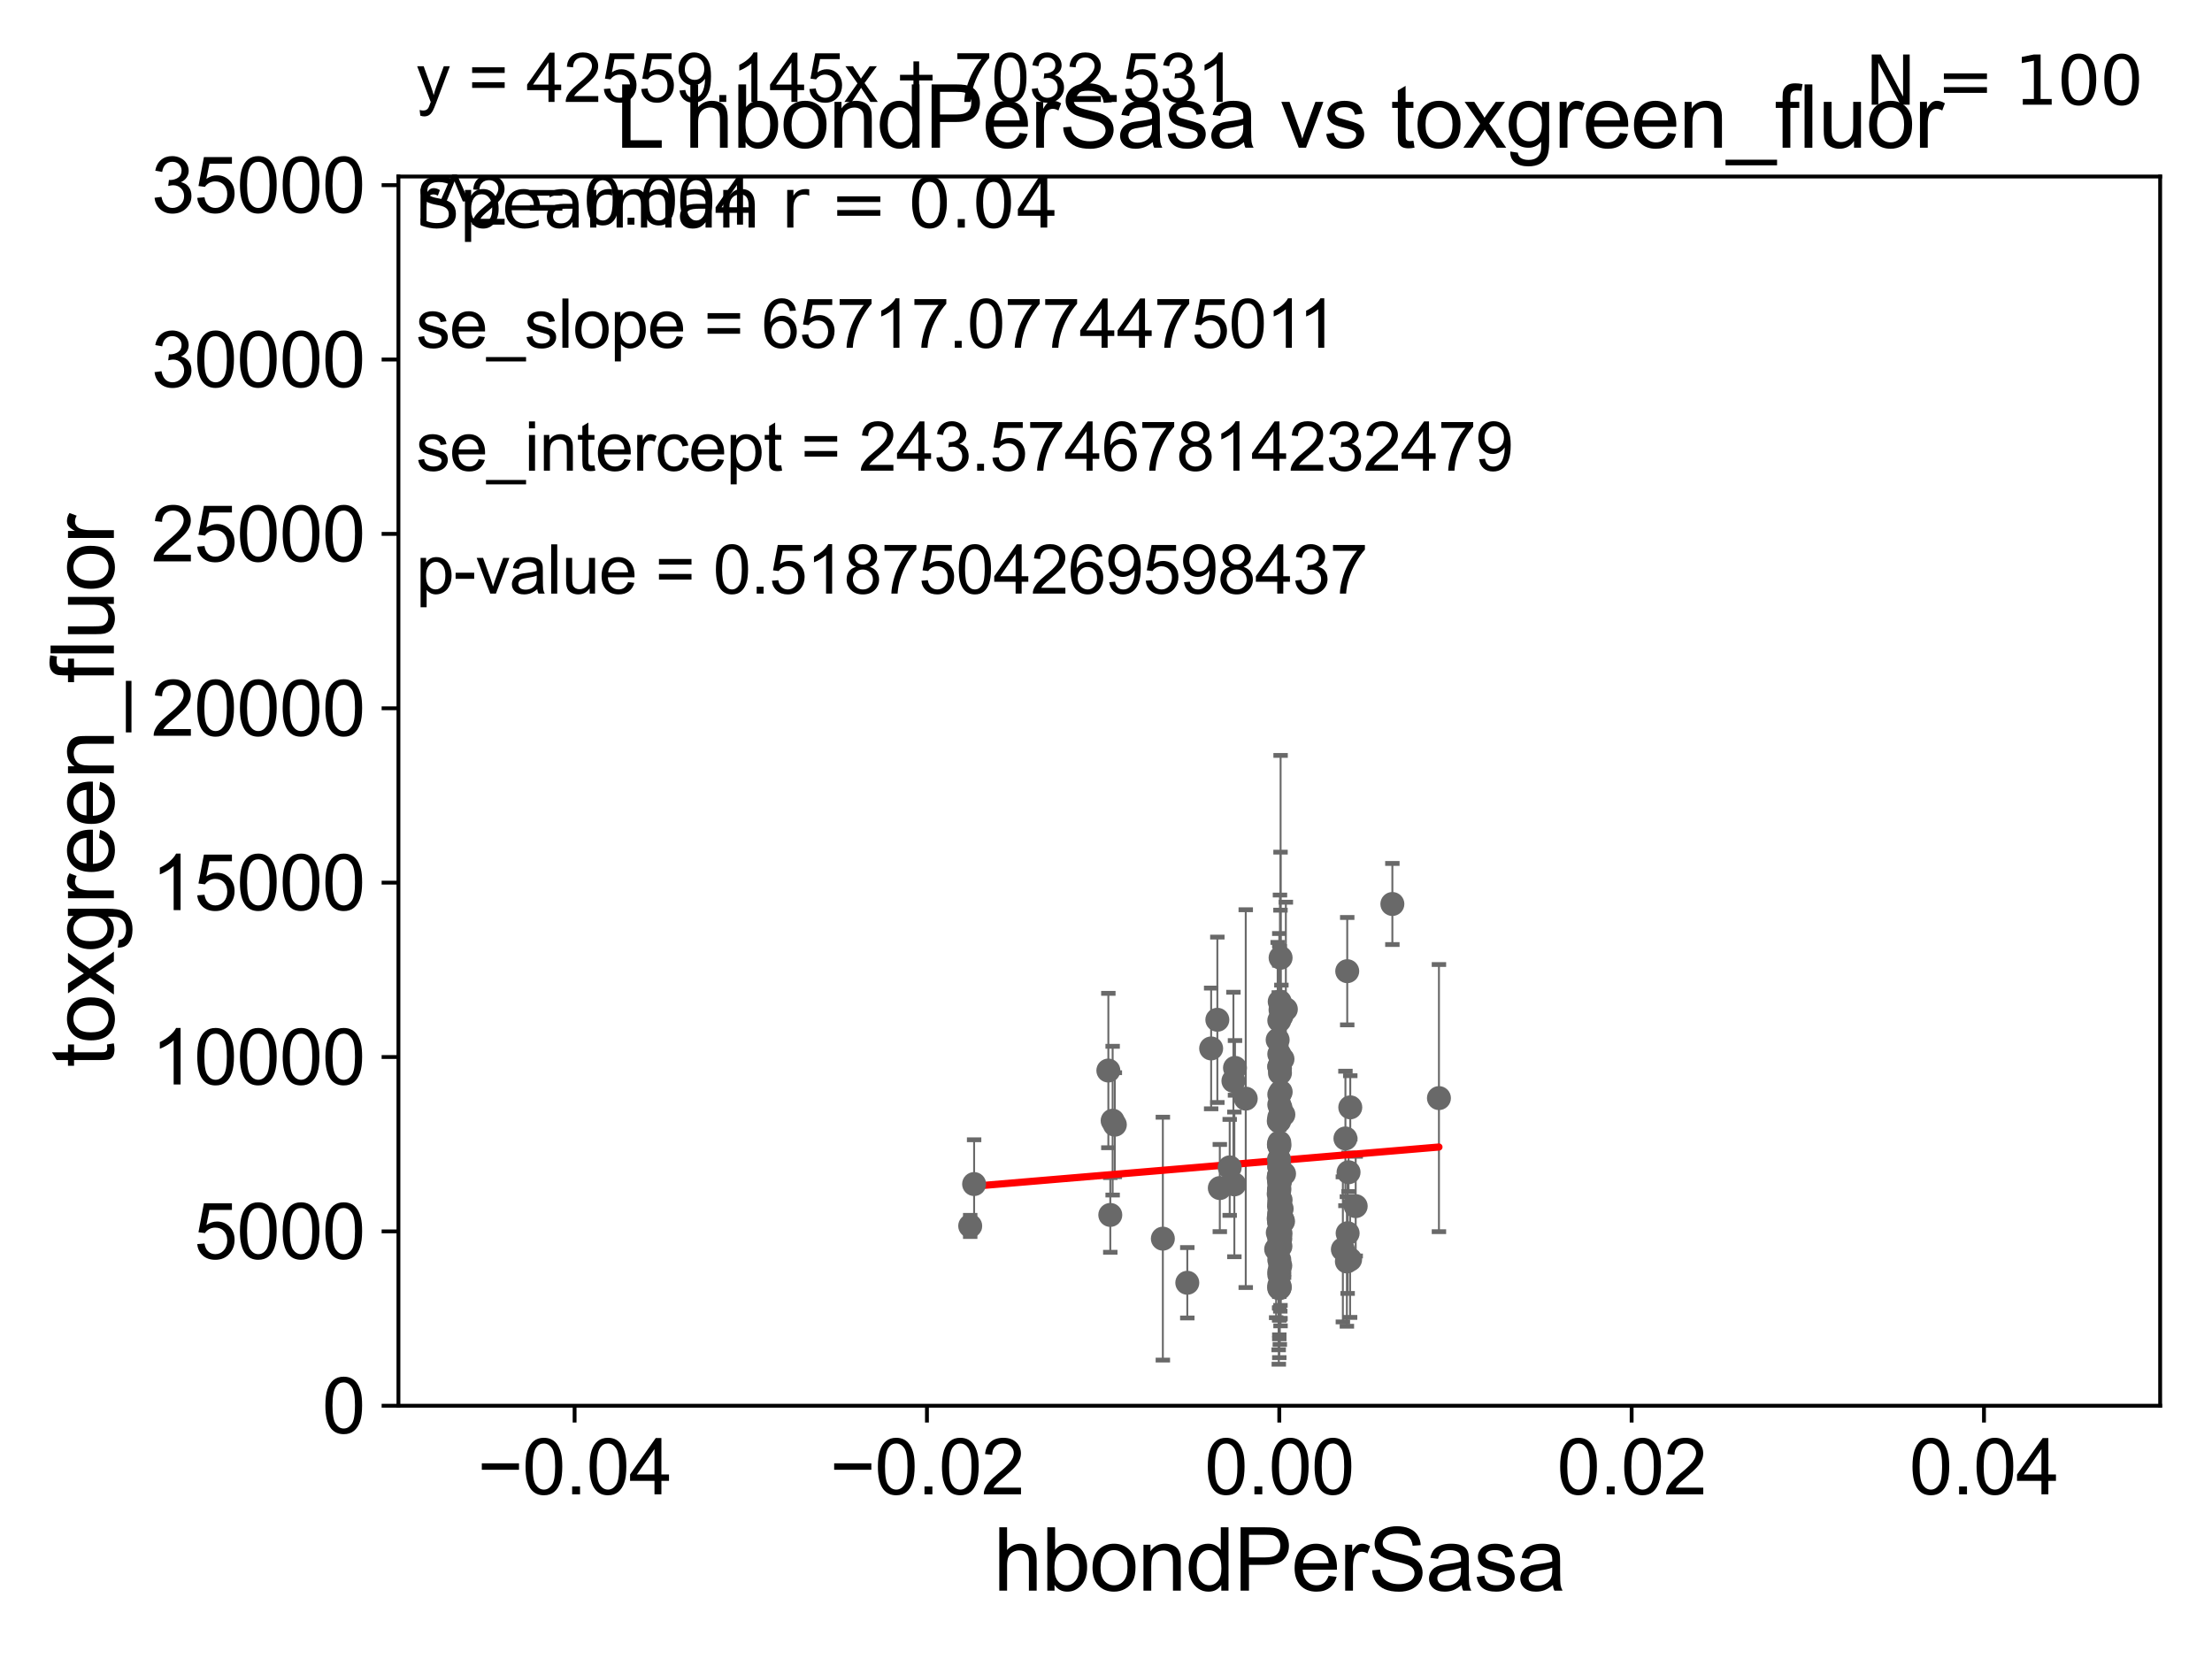 <?xml version="1.0" encoding="utf-8" standalone="no"?>
<!DOCTYPE svg PUBLIC "-//W3C//DTD SVG 1.1//EN"
  "http://www.w3.org/Graphics/SVG/1.1/DTD/svg11.dtd">
<svg xmlns:xlink="http://www.w3.org/1999/xlink" width="460.8pt" height="345.6pt" viewBox="0 0 460.8 345.6" xmlns="http://www.w3.org/2000/svg" version="1.1">
 <defs>
  <style type="text/css">*{stroke-linejoin: round; stroke-linecap: butt}</style>
 </defs>
 <g id="figure_1">
  <g id="patch_1">
   <path d="M 0 345.6 
L 460.8 345.6 
L 460.8 0 
L 0 0 
z
" style="fill: #ffffff"/>
  </g>
  <g id="axes_1">
   <g id="patch_2">
    <path d="M 83 292.84 
L 450 292.84 
L 450 36.775 
L 83 36.775 
z
" style="fill: #ffffff"/>
   </g>
   <g id="PathCollection_1">
    <defs>
     <path id="mf23f8db686" d="M 0 1.118 
C 0.297 1.118 0.581 1 0.791 0.791 
C 1 0.581 1.118 0.297 1.118 0 
C 1.118 -0.297 1 -0.581 0.791 -0.791 
C 0.581 -1 0.297 -1.118 0 -1.118 
C -0.297 -1.118 -0.581 -1 -0.791 -0.791 
C -1 -0.581 -1.118 -0.297 -1.118 0 
C -1.118 0.297 -1 0.581 -0.791 0.791 
C -0.581 1 -0.297 1.118 0 1.118 
z
" style="stroke: #696969"/>
    </defs>
    <g clip-path="url(#p9771fb7d69)">
     <use xlink:href="#mf23f8db686" x="266.5" y="244.726" style="fill: #696969; stroke: #696969"/>
     <use xlink:href="#mf23f8db686" x="266.5" y="265.544" style="fill: #696969; stroke: #696969"/>
     <use xlink:href="#mf23f8db686" x="279.744" y="260.268" style="fill: #696969; stroke: #696969"/>
     <use xlink:href="#mf23f8db686" x="266.771" y="249.974" style="fill: #696969; stroke: #696969"/>
     <use xlink:href="#mf23f8db686" x="266.991" y="251.808" style="fill: #696969; stroke: #696969"/>
     <use xlink:href="#mf23f8db686" x="266.5" y="246.213" style="fill: #696969; stroke: #696969"/>
     <use xlink:href="#mf23f8db686" x="266.5" y="227.996" style="fill: #696969; stroke: #696969"/>
     <use xlink:href="#mf23f8db686" x="257.273" y="222.462" style="fill: #696969; stroke: #696969"/>
     <use xlink:href="#mf23f8db686" x="266.5" y="257.336" style="fill: #696969; stroke: #696969"/>
     <use xlink:href="#mf23f8db686" x="266.5" y="219.585" style="fill: #696969; stroke: #696969"/>
     <use xlink:href="#mf23f8db686" x="266.5" y="268.213" style="fill: #696969; stroke: #696969"/>
     <use xlink:href="#mf23f8db686" x="266.745" y="230.773" style="fill: #696969; stroke: #696969"/>
     <use xlink:href="#mf23f8db686" x="266.5" y="256.876" style="fill: #696969; stroke: #696969"/>
     <use xlink:href="#mf23f8db686" x="266.5" y="252.935" style="fill: #696969; stroke: #696969"/>
     <use xlink:href="#mf23f8db686" x="266.429" y="247.937" style="fill: #696969; stroke: #696969"/>
     <use xlink:href="#mf23f8db686" x="267.492" y="244.517" style="fill: #696969; stroke: #696969"/>
     <use xlink:href="#mf23f8db686" x="266.5" y="230.111" style="fill: #696969; stroke: #696969"/>
     <use xlink:href="#mf23f8db686" x="280.653" y="202.315" style="fill: #696969; stroke: #696969"/>
     <use xlink:href="#mf23f8db686" x="266.733" y="259.608" style="fill: #696969; stroke: #696969"/>
     <use xlink:href="#mf23f8db686" x="252.305" y="218.41" style="fill: #696969; stroke: #696969"/>
     <use xlink:href="#mf23f8db686" x="266.71" y="258.039" style="fill: #696969; stroke: #696969"/>
     <use xlink:href="#mf23f8db686" x="231.784" y="233.457" style="fill: #696969; stroke: #696969"/>
     <use xlink:href="#mf23f8db686" x="266.504" y="244.695" style="fill: #696969; stroke: #696969"/>
     <use xlink:href="#mf23f8db686" x="231.294" y="253.094" style="fill: #696969; stroke: #696969"/>
     <use xlink:href="#mf23f8db686" x="202.927" y="246.661" style="fill: #696969; stroke: #696969"/>
     <use xlink:href="#mf23f8db686" x="247.337" y="267.225" style="fill: #696969; stroke: #696969"/>
     <use xlink:href="#mf23f8db686" x="254.11" y="247.494" style="fill: #696969; stroke: #696969"/>
     <use xlink:href="#mf23f8db686" x="266.588" y="208.655" style="fill: #696969; stroke: #696969"/>
     <use xlink:href="#mf23f8db686" x="266.787" y="227.469" style="fill: #696969; stroke: #696969"/>
     <use xlink:href="#mf23f8db686" x="266.5" y="246.355" style="fill: #696969; stroke: #696969"/>
     <use xlink:href="#mf23f8db686" x="266.5" y="250.876" style="fill: #696969; stroke: #696969"/>
     <use xlink:href="#mf23f8db686" x="257.14" y="246.729" style="fill: #696969; stroke: #696969"/>
     <use xlink:href="#mf23f8db686" x="256.169" y="243.186" style="fill: #696969; stroke: #696969"/>
     <use xlink:href="#mf23f8db686" x="253.596" y="212.437" style="fill: #696969; stroke: #696969"/>
     <use xlink:href="#mf23f8db686" x="266.368" y="245.252" style="fill: #696969; stroke: #696969"/>
     <use xlink:href="#mf23f8db686" x="266.805" y="232.438" style="fill: #696969; stroke: #696969"/>
     <use xlink:href="#mf23f8db686" x="266.391" y="233.523" style="fill: #696969; stroke: #696969"/>
     <use xlink:href="#mf23f8db686" x="266.5" y="267.774" style="fill: #696969; stroke: #696969"/>
     <use xlink:href="#mf23f8db686" x="266.5" y="247.463" style="fill: #696969; stroke: #696969"/>
     <use xlink:href="#mf23f8db686" x="266.704" y="263.658" style="fill: #696969; stroke: #696969"/>
     <use xlink:href="#mf23f8db686" x="266.639" y="222.536" style="fill: #696969; stroke: #696969"/>
     <use xlink:href="#mf23f8db686" x="266.935" y="211.676" style="fill: #696969; stroke: #696969"/>
     <use xlink:href="#mf23f8db686" x="266.757" y="210.362" style="fill: #696969; stroke: #696969"/>
     <use xlink:href="#mf23f8db686" x="256.945" y="225.169" style="fill: #696969; stroke: #696969"/>
     <use xlink:href="#mf23f8db686" x="267.282" y="254.43" style="fill: #696969; stroke: #696969"/>
     <use xlink:href="#mf23f8db686" x="266.5" y="258.081" style="fill: #696969; stroke: #696969"/>
     <use xlink:href="#mf23f8db686" x="266.759" y="256.952" style="fill: #696969; stroke: #696969"/>
     <use xlink:href="#mf23f8db686" x="266.685" y="254.027" style="fill: #696969; stroke: #696969"/>
     <use xlink:href="#mf23f8db686" x="232.241" y="234.293" style="fill: #696969; stroke: #696969"/>
     <use xlink:href="#mf23f8db686" x="266.5" y="238.555" style="fill: #696969; stroke: #696969"/>
     <use xlink:href="#mf23f8db686" x="266.5" y="238.707" style="fill: #696969; stroke: #696969"/>
     <use xlink:href="#mf23f8db686" x="266.609" y="268.133" style="fill: #696969; stroke: #696969"/>
     <use xlink:href="#mf23f8db686" x="266.795" y="245.247" style="fill: #696969; stroke: #696969"/>
     <use xlink:href="#mf23f8db686" x="266.5" y="252.795" style="fill: #696969; stroke: #696969"/>
     <use xlink:href="#mf23f8db686" x="266.774" y="255.266" style="fill: #696969; stroke: #696969"/>
     <use xlink:href="#mf23f8db686" x="266.5" y="238" style="fill: #696969; stroke: #696969"/>
     <use xlink:href="#mf23f8db686" x="281.286" y="230.683" style="fill: #696969; stroke: #696969"/>
     <use xlink:href="#mf23f8db686" x="266.188" y="256.795" style="fill: #696969; stroke: #696969"/>
     <use xlink:href="#mf23f8db686" x="266.5" y="243.02" style="fill: #696969; stroke: #696969"/>
     <use xlink:href="#mf23f8db686" x="266.623" y="246.215" style="fill: #696969; stroke: #696969"/>
     <use xlink:href="#mf23f8db686" x="265.847" y="260.235" style="fill: #696969; stroke: #696969"/>
     <use xlink:href="#mf23f8db686" x="266.5" y="254.653" style="fill: #696969; stroke: #696969"/>
     <use xlink:href="#mf23f8db686" x="266.5" y="222.208" style="fill: #696969; stroke: #696969"/>
     <use xlink:href="#mf23f8db686" x="280.581" y="262.788" style="fill: #696969; stroke: #696969"/>
     <use xlink:href="#mf23f8db686" x="266.5" y="222.186" style="fill: #696969; stroke: #696969"/>
     <use xlink:href="#mf23f8db686" x="266.373" y="253.843" style="fill: #696969; stroke: #696969"/>
     <use xlink:href="#mf23f8db686" x="281.251" y="262.381" style="fill: #696969; stroke: #696969"/>
     <use xlink:href="#mf23f8db686" x="266.399" y="245.488" style="fill: #696969; stroke: #696969"/>
     <use xlink:href="#mf23f8db686" x="242.243" y="258.035" style="fill: #696969; stroke: #696969"/>
     <use xlink:href="#mf23f8db686" x="267.346" y="232.181" style="fill: #696969; stroke: #696969"/>
     <use xlink:href="#mf23f8db686" x="266.5" y="212.59" style="fill: #696969; stroke: #696969"/>
     <use xlink:href="#mf23f8db686" x="266.5" y="243.042" style="fill: #696969; stroke: #696969"/>
     <use xlink:href="#mf23f8db686" x="299.757" y="228.754" style="fill: #696969; stroke: #696969"/>
     <use xlink:href="#mf23f8db686" x="266.474" y="233.554" style="fill: #696969; stroke: #696969"/>
     <use xlink:href="#mf23f8db686" x="266.772" y="199.519" style="fill: #696969; stroke: #696969"/>
     <use xlink:href="#mf23f8db686" x="266.5" y="250.092" style="fill: #696969; stroke: #696969"/>
     <use xlink:href="#mf23f8db686" x="202.111" y="255.382" style="fill: #696969; stroke: #696969"/>
     <use xlink:href="#mf23f8db686" x="266.377" y="248.698" style="fill: #696969; stroke: #696969"/>
     <use xlink:href="#mf23f8db686" x="266.5" y="247.943" style="fill: #696969; stroke: #696969"/>
     <use xlink:href="#mf23f8db686" x="266.452" y="251.34" style="fill: #696969; stroke: #696969"/>
     <use xlink:href="#mf23f8db686" x="267.163" y="220.617" style="fill: #696969; stroke: #696969"/>
     <use xlink:href="#mf23f8db686" x="280.279" y="237.16" style="fill: #696969; stroke: #696969"/>
     <use xlink:href="#mf23f8db686" x="266.5" y="268.377" style="fill: #696969; stroke: #696969"/>
     <use xlink:href="#mf23f8db686" x="282.415" y="251.259" style="fill: #696969; stroke: #696969"/>
     <use xlink:href="#mf23f8db686" x="259.51" y="228.867" style="fill: #696969; stroke: #696969"/>
     <use xlink:href="#mf23f8db686" x="266.5" y="254.221" style="fill: #696969; stroke: #696969"/>
     <use xlink:href="#mf23f8db686" x="280.93" y="244.201" style="fill: #696969; stroke: #696969"/>
     <use xlink:href="#mf23f8db686" x="266.5" y="262.444" style="fill: #696969; stroke: #696969"/>
     <use xlink:href="#mf23f8db686" x="230.89" y="223.011" style="fill: #696969; stroke: #696969"/>
     <use xlink:href="#mf23f8db686" x="266.5" y="264.906" style="fill: #696969; stroke: #696969"/>
     <use xlink:href="#mf23f8db686" x="266.641" y="223.517" style="fill: #696969; stroke: #696969"/>
     <use xlink:href="#mf23f8db686" x="266.416" y="238.417" style="fill: #696969; stroke: #696969"/>
     <use xlink:href="#mf23f8db686" x="267.121" y="253.998" style="fill: #696969; stroke: #696969"/>
     <use xlink:href="#mf23f8db686" x="290.056" y="188.318" style="fill: #696969; stroke: #696969"/>
     <use xlink:href="#mf23f8db686" x="266.443" y="241.519" style="fill: #696969; stroke: #696969"/>
     <use xlink:href="#mf23f8db686" x="266.5" y="254.686" style="fill: #696969; stroke: #696969"/>
     <use xlink:href="#mf23f8db686" x="267.866" y="210.237" style="fill: #696969; stroke: #696969"/>
     <use xlink:href="#mf23f8db686" x="280.738" y="256.906" style="fill: #696969; stroke: #696969"/>
     <use xlink:href="#mf23f8db686" x="266.16" y="216.631" style="fill: #696969; stroke: #696969"/>
     <use xlink:href="#mf23f8db686" x="266.5" y="232.767" style="fill: #696969; stroke: #696969"/>
    </g>
   </g>
   <g id="matplotlib.axis_1">
    <g id="xtick_1">
     <g id="line2d_1">
      <defs>
       <path id="m14341d04e9" d="M 0 0 
L 0 3.5 
" style="stroke: #000000; stroke-width: 0.8"/>
      </defs>
      <g>
       <use xlink:href="#m14341d04e9" x="119.7" y="292.84" style="stroke: #000000; stroke-width: 0.8"/>
      </g>
     </g>
     <g id="text_1">
      <!-- −0.04 -->
      <g transform="translate(99.459 311.293)scale(0.16 -0.16)">
       <defs>
        <path id="ArialMT-2212" d="M 3381 1997 
L 356 1997 
L 356 2522 
L 3381 2522 
L 3381 1997 
z
" transform="scale(0.016)"/>
        <path id="ArialMT-30" d="M 266 2259 
Q 266 3072 433 3567 
Q 600 4063 929 4331 
Q 1259 4600 1759 4600 
Q 2128 4600 2406 4451 
Q 2684 4303 2865 4023 
Q 3047 3744 3150 3342 
Q 3253 2941 3253 2259 
Q 3253 1453 3087 958 
Q 2922 463 2592 192 
Q 2263 -78 1759 -78 
Q 1097 -78 719 397 
Q 266 969 266 2259 
z
M 844 2259 
Q 844 1131 1108 757 
Q 1372 384 1759 384 
Q 2147 384 2411 759 
Q 2675 1134 2675 2259 
Q 2675 3391 2411 3762 
Q 2147 4134 1753 4134 
Q 1366 4134 1134 3806 
Q 844 3388 844 2259 
z
" transform="scale(0.016)"/>
        <path id="ArialMT-2e" d="M 581 0 
L 581 641 
L 1222 641 
L 1222 0 
L 581 0 
z
" transform="scale(0.016)"/>
        <path id="ArialMT-34" d="M 2069 0 
L 2069 1097 
L 81 1097 
L 81 1613 
L 2172 4581 
L 2631 4581 
L 2631 1613 
L 3250 1613 
L 3250 1097 
L 2631 1097 
L 2631 0 
L 2069 0 
z
M 2069 1613 
L 2069 3678 
L 634 1613 
L 2069 1613 
z
" transform="scale(0.016)"/>
       </defs>
       <use xlink:href="#ArialMT-2212"/>
       <use xlink:href="#ArialMT-30" x="58.398"/>
       <use xlink:href="#ArialMT-2e" x="114.014"/>
       <use xlink:href="#ArialMT-30" x="141.797"/>
       <use xlink:href="#ArialMT-34" x="197.412"/>
      </g>
     </g>
    </g>
    <g id="xtick_2">
     <g id="line2d_2">
      <g>
       <use xlink:href="#m14341d04e9" x="193.1" y="292.84" style="stroke: #000000; stroke-width: 0.8"/>
      </g>
     </g>
     <g id="text_2">
      <!-- −0.02 -->
      <g transform="translate(172.859 311.293)scale(0.16 -0.16)">
       <defs>
        <path id="ArialMT-32" d="M 3222 541 
L 3222 0 
L 194 0 
Q 188 203 259 391 
Q 375 700 629 1000 
Q 884 1300 1366 1694 
Q 2113 2306 2375 2664 
Q 2638 3022 2638 3341 
Q 2638 3675 2398 3904 
Q 2159 4134 1775 4134 
Q 1369 4134 1125 3890 
Q 881 3647 878 3216 
L 300 3275 
Q 359 3922 746 4261 
Q 1134 4600 1788 4600 
Q 2447 4600 2831 4234 
Q 3216 3869 3216 3328 
Q 3216 3053 3103 2787 
Q 2991 2522 2730 2228 
Q 2469 1934 1863 1422 
Q 1356 997 1212 845 
Q 1069 694 975 541 
L 3222 541 
z
" transform="scale(0.016)"/>
       </defs>
       <use xlink:href="#ArialMT-2212"/>
       <use xlink:href="#ArialMT-30" x="58.398"/>
       <use xlink:href="#ArialMT-2e" x="114.014"/>
       <use xlink:href="#ArialMT-30" x="141.797"/>
       <use xlink:href="#ArialMT-32" x="197.412"/>
      </g>
     </g>
    </g>
    <g id="xtick_3">
     <g id="line2d_3">
      <g>
       <use xlink:href="#m14341d04e9" x="266.5" y="292.84" style="stroke: #000000; stroke-width: 0.8"/>
      </g>
     </g>
     <g id="text_3">
      <!-- 0.00 -->
      <g transform="translate(250.931 311.293)scale(0.16 -0.16)">
       <use xlink:href="#ArialMT-30"/>
       <use xlink:href="#ArialMT-2e" x="55.615"/>
       <use xlink:href="#ArialMT-30" x="83.398"/>
       <use xlink:href="#ArialMT-30" x="139.014"/>
      </g>
     </g>
    </g>
    <g id="xtick_4">
     <g id="line2d_4">
      <g>
       <use xlink:href="#m14341d04e9" x="339.9" y="292.84" style="stroke: #000000; stroke-width: 0.8"/>
      </g>
     </g>
     <g id="text_4">
      <!-- 0.02 -->
      <g transform="translate(324.331 311.293)scale(0.16 -0.16)">
       <use xlink:href="#ArialMT-30"/>
       <use xlink:href="#ArialMT-2e" x="55.615"/>
       <use xlink:href="#ArialMT-30" x="83.398"/>
       <use xlink:href="#ArialMT-32" x="139.014"/>
      </g>
     </g>
    </g>
    <g id="xtick_5">
     <g id="line2d_5">
      <g>
       <use xlink:href="#m14341d04e9" x="413.3" y="292.84" style="stroke: #000000; stroke-width: 0.8"/>
      </g>
     </g>
     <g id="text_5">
      <!-- 0.04 -->
      <g transform="translate(397.731 311.293)scale(0.16 -0.16)">
       <use xlink:href="#ArialMT-30"/>
       <use xlink:href="#ArialMT-2e" x="55.615"/>
       <use xlink:href="#ArialMT-30" x="83.398"/>
       <use xlink:href="#ArialMT-34" x="139.014"/>
      </g>
     </g>
    </g>
    <g id="text_6">
     <!-- hbondPerSasa -->
     <g transform="translate(206.958 331.357)scale(0.18 -0.18)">
      <defs>
       <path id="ArialMT-68" d="M 422 0 
L 422 4581 
L 984 4581 
L 984 2938 
Q 1378 3394 1978 3394 
Q 2347 3394 2619 3248 
Q 2891 3103 3008 2847 
Q 3125 2591 3125 2103 
L 3125 0 
L 2563 0 
L 2563 2103 
Q 2563 2525 2380 2717 
Q 2197 2909 1863 2909 
Q 1613 2909 1392 2779 
Q 1172 2650 1078 2428 
Q 984 2206 984 1816 
L 984 0 
L 422 0 
z
" transform="scale(0.016)"/>
       <path id="ArialMT-62" d="M 941 0 
L 419 0 
L 419 4581 
L 981 4581 
L 981 2947 
Q 1338 3394 1891 3394 
Q 2197 3394 2470 3270 
Q 2744 3147 2920 2923 
Q 3097 2700 3197 2384 
Q 3297 2069 3297 1709 
Q 3297 856 2875 390 
Q 2453 -75 1863 -75 
Q 1275 -75 941 416 
L 941 0 
z
M 934 1684 
Q 934 1088 1097 822 
Q 1363 388 1816 388 
Q 2184 388 2453 708 
Q 2722 1028 2722 1663 
Q 2722 2313 2464 2622 
Q 2206 2931 1841 2931 
Q 1472 2931 1203 2611 
Q 934 2291 934 1684 
z
" transform="scale(0.016)"/>
       <path id="ArialMT-6f" d="M 213 1659 
Q 213 2581 725 3025 
Q 1153 3394 1769 3394 
Q 2453 3394 2887 2945 
Q 3322 2497 3322 1706 
Q 3322 1066 3130 698 
Q 2938 331 2570 128 
Q 2203 -75 1769 -75 
Q 1072 -75 642 372 
Q 213 819 213 1659 
z
M 791 1659 
Q 791 1022 1069 705 
Q 1347 388 1769 388 
Q 2188 388 2466 706 
Q 2744 1025 2744 1678 
Q 2744 2294 2464 2611 
Q 2184 2928 1769 2928 
Q 1347 2928 1069 2612 
Q 791 2297 791 1659 
z
" transform="scale(0.016)"/>
       <path id="ArialMT-6e" d="M 422 0 
L 422 3319 
L 928 3319 
L 928 2847 
Q 1294 3394 1984 3394 
Q 2284 3394 2536 3286 
Q 2788 3178 2913 3003 
Q 3038 2828 3088 2588 
Q 3119 2431 3119 2041 
L 3119 0 
L 2556 0 
L 2556 2019 
Q 2556 2363 2490 2533 
Q 2425 2703 2258 2804 
Q 2091 2906 1866 2906 
Q 1506 2906 1245 2678 
Q 984 2450 984 1813 
L 984 0 
L 422 0 
z
" transform="scale(0.016)"/>
       <path id="ArialMT-64" d="M 2575 0 
L 2575 419 
Q 2259 -75 1647 -75 
Q 1250 -75 917 144 
Q 584 363 401 755 
Q 219 1147 219 1656 
Q 219 2153 384 2558 
Q 550 2963 881 3178 
Q 1213 3394 1622 3394 
Q 1922 3394 2156 3267 
Q 2391 3141 2538 2938 
L 2538 4581 
L 3097 4581 
L 3097 0 
L 2575 0 
z
M 797 1656 
Q 797 1019 1065 703 
Q 1334 388 1700 388 
Q 2069 388 2326 689 
Q 2584 991 2584 1609 
Q 2584 2291 2321 2609 
Q 2059 2928 1675 2928 
Q 1300 2928 1048 2622 
Q 797 2316 797 1656 
z
" transform="scale(0.016)"/>
       <path id="ArialMT-50" d="M 494 0 
L 494 4581 
L 2222 4581 
Q 2678 4581 2919 4538 
Q 3256 4481 3484 4323 
Q 3713 4166 3852 3881 
Q 3991 3597 3991 3256 
Q 3991 2672 3619 2267 
Q 3247 1863 2275 1863 
L 1100 1863 
L 1100 0 
L 494 0 
z
M 1100 2403 
L 2284 2403 
Q 2872 2403 3119 2622 
Q 3366 2841 3366 3238 
Q 3366 3525 3220 3729 
Q 3075 3934 2838 4000 
Q 2684 4041 2272 4041 
L 1100 4041 
L 1100 2403 
z
" transform="scale(0.016)"/>
       <path id="ArialMT-65" d="M 2694 1069 
L 3275 997 
Q 3138 488 2766 206 
Q 2394 -75 1816 -75 
Q 1088 -75 661 373 
Q 234 822 234 1631 
Q 234 2469 665 2931 
Q 1097 3394 1784 3394 
Q 2450 3394 2872 2941 
Q 3294 2488 3294 1666 
Q 3294 1616 3291 1516 
L 816 1516 
Q 847 969 1125 678 
Q 1403 388 1819 388 
Q 2128 388 2347 550 
Q 2566 713 2694 1069 
z
M 847 1978 
L 2700 1978 
Q 2663 2397 2488 2606 
Q 2219 2931 1791 2931 
Q 1403 2931 1139 2672 
Q 875 2413 847 1978 
z
" transform="scale(0.016)"/>
       <path id="ArialMT-72" d="M 416 0 
L 416 3319 
L 922 3319 
L 922 2816 
Q 1116 3169 1280 3281 
Q 1444 3394 1641 3394 
Q 1925 3394 2219 3213 
L 2025 2691 
Q 1819 2813 1613 2813 
Q 1428 2813 1281 2702 
Q 1134 2591 1072 2394 
Q 978 2094 978 1738 
L 978 0 
L 416 0 
z
" transform="scale(0.016)"/>
       <path id="ArialMT-53" d="M 288 1472 
L 859 1522 
Q 900 1178 1048 958 
Q 1197 738 1509 602 
Q 1822 466 2213 466 
Q 2559 466 2825 569 
Q 3091 672 3220 851 
Q 3350 1031 3350 1244 
Q 3350 1459 3225 1620 
Q 3100 1781 2813 1891 
Q 2628 1963 1997 2114 
Q 1366 2266 1113 2400 
Q 784 2572 623 2826 
Q 463 3081 463 3397 
Q 463 3744 659 4045 
Q 856 4347 1234 4503 
Q 1613 4659 2075 4659 
Q 2584 4659 2973 4495 
Q 3363 4331 3572 4012 
Q 3781 3694 3797 3291 
L 3216 3247 
Q 3169 3681 2898 3903 
Q 2628 4125 2100 4125 
Q 1550 4125 1298 3923 
Q 1047 3722 1047 3438 
Q 1047 3191 1225 3031 
Q 1400 2872 2139 2705 
Q 2878 2538 3153 2413 
Q 3553 2228 3743 1945 
Q 3934 1663 3934 1294 
Q 3934 928 3725 604 
Q 3516 281 3123 101 
Q 2731 -78 2241 -78 
Q 1619 -78 1198 103 
Q 778 284 539 648 
Q 300 1013 288 1472 
z
" transform="scale(0.016)"/>
       <path id="ArialMT-61" d="M 2588 409 
Q 2275 144 1986 34 
Q 1697 -75 1366 -75 
Q 819 -75 525 192 
Q 231 459 231 875 
Q 231 1119 342 1320 
Q 453 1522 633 1644 
Q 813 1766 1038 1828 
Q 1203 1872 1538 1913 
Q 2219 1994 2541 2106 
Q 2544 2222 2544 2253 
Q 2544 2597 2384 2738 
Q 2169 2928 1744 2928 
Q 1347 2928 1158 2789 
Q 969 2650 878 2297 
L 328 2372 
Q 403 2725 575 2942 
Q 747 3159 1072 3276 
Q 1397 3394 1825 3394 
Q 2250 3394 2515 3294 
Q 2781 3194 2906 3042 
Q 3031 2891 3081 2659 
Q 3109 2516 3109 2141 
L 3109 1391 
Q 3109 606 3145 398 
Q 3181 191 3288 0 
L 2700 0 
Q 2613 175 2588 409 
z
M 2541 1666 
Q 2234 1541 1622 1453 
Q 1275 1403 1131 1340 
Q 988 1278 909 1158 
Q 831 1038 831 891 
Q 831 666 1001 516 
Q 1172 366 1500 366 
Q 1825 366 2078 508 
Q 2331 650 2450 897 
Q 2541 1088 2541 1459 
L 2541 1666 
z
" transform="scale(0.016)"/>
       <path id="ArialMT-73" d="M 197 991 
L 753 1078 
Q 800 744 1014 566 
Q 1228 388 1613 388 
Q 2000 388 2187 545 
Q 2375 703 2375 916 
Q 2375 1106 2209 1216 
Q 2094 1291 1634 1406 
Q 1016 1563 777 1677 
Q 538 1791 414 1992 
Q 291 2194 291 2438 
Q 291 2659 392 2848 
Q 494 3038 669 3163 
Q 800 3259 1026 3326 
Q 1253 3394 1513 3394 
Q 1903 3394 2198 3281 
Q 2494 3169 2634 2976 
Q 2775 2784 2828 2463 
L 2278 2388 
Q 2241 2644 2061 2787 
Q 1881 2931 1553 2931 
Q 1166 2931 1000 2803 
Q 834 2675 834 2503 
Q 834 2394 903 2306 
Q 972 2216 1119 2156 
Q 1203 2125 1616 2013 
Q 2213 1853 2448 1751 
Q 2684 1650 2818 1456 
Q 2953 1263 2953 975 
Q 2953 694 2789 445 
Q 2625 197 2315 61 
Q 2006 -75 1616 -75 
Q 969 -75 630 194 
Q 291 463 197 991 
z
" transform="scale(0.016)"/>
      </defs>
      <use xlink:href="#ArialMT-68"/>
      <use xlink:href="#ArialMT-62" x="55.615"/>
      <use xlink:href="#ArialMT-6f" x="111.23"/>
      <use xlink:href="#ArialMT-6e" x="166.846"/>
      <use xlink:href="#ArialMT-64" x="222.461"/>
      <use xlink:href="#ArialMT-50" x="278.076"/>
      <use xlink:href="#ArialMT-65" x="344.775"/>
      <use xlink:href="#ArialMT-72" x="400.391"/>
      <use xlink:href="#ArialMT-53" x="433.691"/>
      <use xlink:href="#ArialMT-61" x="500.391"/>
      <use xlink:href="#ArialMT-73" x="556.006"/>
      <use xlink:href="#ArialMT-61" x="606.006"/>
     </g>
    </g>
   </g>
   <g id="matplotlib.axis_2">
    <g id="ytick_1">
     <g id="line2d_6">
      <defs>
       <path id="m753c9ac7a2" d="M 0 0 
L -3.5 0 
" style="stroke: #000000; stroke-width: 0.8"/>
      </defs>
      <g>
       <use xlink:href="#m753c9ac7a2" x="83" y="292.84" style="stroke: #000000; stroke-width: 0.8"/>
      </g>
     </g>
     <g id="text_7">
      <!-- 0 -->
      <g transform="translate(67.103 298.566)scale(0.16 -0.16)">
       <use xlink:href="#ArialMT-30"/>
      </g>
     </g>
    </g>
    <g id="ytick_2">
     <g id="line2d_7">
      <g>
       <use xlink:href="#m753c9ac7a2" x="83" y="256.516" style="stroke: #000000; stroke-width: 0.8"/>
      </g>
     </g>
     <g id="text_8">
      <!-- 5000 -->
      <g transform="translate(40.41 262.242)scale(0.16 -0.16)">
       <defs>
        <path id="ArialMT-35" d="M 266 1200 
L 856 1250 
Q 922 819 1161 601 
Q 1400 384 1738 384 
Q 2144 384 2425 690 
Q 2706 997 2706 1503 
Q 2706 1984 2436 2262 
Q 2166 2541 1728 2541 
Q 1456 2541 1237 2417 
Q 1019 2294 894 2097 
L 366 2166 
L 809 4519 
L 3088 4519 
L 3088 3981 
L 1259 3981 
L 1013 2750 
Q 1425 3038 1878 3038 
Q 2478 3038 2890 2622 
Q 3303 2206 3303 1553 
Q 3303 931 2941 478 
Q 2500 -78 1738 -78 
Q 1113 -78 717 272 
Q 322 622 266 1200 
z
" transform="scale(0.016)"/>
       </defs>
       <use xlink:href="#ArialMT-35"/>
       <use xlink:href="#ArialMT-30" x="55.615"/>
       <use xlink:href="#ArialMT-30" x="111.23"/>
       <use xlink:href="#ArialMT-30" x="166.846"/>
      </g>
     </g>
    </g>
    <g id="ytick_3">
     <g id="line2d_8">
      <g>
       <use xlink:href="#m753c9ac7a2" x="83" y="220.192" style="stroke: #000000; stroke-width: 0.8"/>
      </g>
     </g>
     <g id="text_9">
      <!-- 10000 -->
      <g transform="translate(31.512 225.918)scale(0.16 -0.16)">
       <defs>
        <path id="ArialMT-31" d="M 2384 0 
L 1822 0 
L 1822 3584 
Q 1619 3391 1289 3197 
Q 959 3003 697 2906 
L 697 3450 
Q 1169 3672 1522 3987 
Q 1875 4303 2022 4600 
L 2384 4600 
L 2384 0 
z
" transform="scale(0.016)"/>
       </defs>
       <use xlink:href="#ArialMT-31"/>
       <use xlink:href="#ArialMT-30" x="55.615"/>
       <use xlink:href="#ArialMT-30" x="111.23"/>
       <use xlink:href="#ArialMT-30" x="166.846"/>
       <use xlink:href="#ArialMT-30" x="222.461"/>
      </g>
     </g>
    </g>
    <g id="ytick_4">
     <g id="line2d_9">
      <g>
       <use xlink:href="#m753c9ac7a2" x="83" y="183.867" style="stroke: #000000; stroke-width: 0.8"/>
      </g>
     </g>
     <g id="text_10">
      <!-- 15000 -->
      <g transform="translate(31.512 189.594)scale(0.16 -0.16)">
       <use xlink:href="#ArialMT-31"/>
       <use xlink:href="#ArialMT-35" x="55.615"/>
       <use xlink:href="#ArialMT-30" x="111.23"/>
       <use xlink:href="#ArialMT-30" x="166.846"/>
       <use xlink:href="#ArialMT-30" x="222.461"/>
      </g>
     </g>
    </g>
    <g id="ytick_5">
     <g id="line2d_10">
      <g>
       <use xlink:href="#m753c9ac7a2" x="83" y="147.543" style="stroke: #000000; stroke-width: 0.8"/>
      </g>
     </g>
     <g id="text_11">
      <!-- 20000 -->
      <g transform="translate(31.512 153.27)scale(0.16 -0.16)">
       <use xlink:href="#ArialMT-32"/>
       <use xlink:href="#ArialMT-30" x="55.615"/>
       <use xlink:href="#ArialMT-30" x="111.23"/>
       <use xlink:href="#ArialMT-30" x="166.846"/>
       <use xlink:href="#ArialMT-30" x="222.461"/>
      </g>
     </g>
    </g>
    <g id="ytick_6">
     <g id="line2d_11">
      <g>
       <use xlink:href="#m753c9ac7a2" x="83" y="111.219" style="stroke: #000000; stroke-width: 0.8"/>
      </g>
     </g>
     <g id="text_12">
      <!-- 25000 -->
      <g transform="translate(31.512 116.945)scale(0.16 -0.16)">
       <use xlink:href="#ArialMT-32"/>
       <use xlink:href="#ArialMT-35" x="55.615"/>
       <use xlink:href="#ArialMT-30" x="111.23"/>
       <use xlink:href="#ArialMT-30" x="166.846"/>
       <use xlink:href="#ArialMT-30" x="222.461"/>
      </g>
     </g>
    </g>
    <g id="ytick_7">
     <g id="line2d_12">
      <g>
       <use xlink:href="#m753c9ac7a2" x="83" y="74.895" style="stroke: #000000; stroke-width: 0.8"/>
      </g>
     </g>
     <g id="text_13">
      <!-- 30000 -->
      <g transform="translate(31.512 80.621)scale(0.16 -0.16)">
       <defs>
        <path id="ArialMT-33" d="M 269 1209 
L 831 1284 
Q 928 806 1161 595 
Q 1394 384 1728 384 
Q 2125 384 2398 659 
Q 2672 934 2672 1341 
Q 2672 1728 2419 1979 
Q 2166 2231 1775 2231 
Q 1616 2231 1378 2169 
L 1441 2663 
Q 1497 2656 1531 2656 
Q 1891 2656 2178 2843 
Q 2466 3031 2466 3422 
Q 2466 3731 2256 3934 
Q 2047 4138 1716 4138 
Q 1388 4138 1169 3931 
Q 950 3725 888 3313 
L 325 3413 
Q 428 3978 793 4289 
Q 1159 4600 1703 4600 
Q 2078 4600 2393 4439 
Q 2709 4278 2876 4000 
Q 3044 3722 3044 3409 
Q 3044 3113 2884 2869 
Q 2725 2625 2413 2481 
Q 2819 2388 3044 2092 
Q 3269 1797 3269 1353 
Q 3269 753 2831 336 
Q 2394 -81 1725 -81 
Q 1122 -81 723 278 
Q 325 638 269 1209 
z
" transform="scale(0.016)"/>
       </defs>
       <use xlink:href="#ArialMT-33"/>
       <use xlink:href="#ArialMT-30" x="55.615"/>
       <use xlink:href="#ArialMT-30" x="111.23"/>
       <use xlink:href="#ArialMT-30" x="166.846"/>
       <use xlink:href="#ArialMT-30" x="222.461"/>
      </g>
     </g>
    </g>
    <g id="ytick_8">
     <g id="line2d_13">
      <g>
       <use xlink:href="#m753c9ac7a2" x="83" y="38.571" style="stroke: #000000; stroke-width: 0.8"/>
      </g>
     </g>
     <g id="text_14">
      <!-- 35000 -->
      <g transform="translate(31.512 44.297)scale(0.16 -0.16)">
       <use xlink:href="#ArialMT-33"/>
       <use xlink:href="#ArialMT-35" x="55.615"/>
       <use xlink:href="#ArialMT-30" x="111.23"/>
       <use xlink:href="#ArialMT-30" x="166.846"/>
       <use xlink:href="#ArialMT-30" x="222.461"/>
      </g>
     </g>
    </g>
    <g id="text_15">
     <!-- toxgreen_fluor -->
     <g transform="translate(23.724 222.34)rotate(-90)scale(0.18 -0.18)">
      <defs>
       <path id="ArialMT-74" d="M 1650 503 
L 1731 6 
Q 1494 -44 1306 -44 
Q 1000 -44 831 53 
Q 663 150 594 308 
Q 525 466 525 972 
L 525 2881 
L 113 2881 
L 113 3319 
L 525 3319 
L 525 4141 
L 1084 4478 
L 1084 3319 
L 1650 3319 
L 1650 2881 
L 1084 2881 
L 1084 941 
Q 1084 700 1114 631 
Q 1144 563 1211 522 
Q 1278 481 1403 481 
Q 1497 481 1650 503 
z
" transform="scale(0.016)"/>
       <path id="ArialMT-78" d="M 47 0 
L 1259 1725 
L 138 3319 
L 841 3319 
L 1350 2541 
Q 1494 2319 1581 2169 
Q 1719 2375 1834 2534 
L 2394 3319 
L 3066 3319 
L 1919 1756 
L 3153 0 
L 2463 0 
L 1781 1031 
L 1600 1309 
L 728 0 
L 47 0 
z
" transform="scale(0.016)"/>
       <path id="ArialMT-67" d="M 319 -275 
L 866 -356 
Q 900 -609 1056 -725 
Q 1266 -881 1628 -881 
Q 2019 -881 2231 -725 
Q 2444 -569 2519 -288 
Q 2563 -116 2559 434 
Q 2191 0 1641 0 
Q 956 0 581 494 
Q 206 988 206 1678 
Q 206 2153 378 2554 
Q 550 2956 876 3175 
Q 1203 3394 1644 3394 
Q 2231 3394 2613 2919 
L 2613 3319 
L 3131 3319 
L 3131 450 
Q 3131 -325 2973 -648 
Q 2816 -972 2473 -1159 
Q 2131 -1347 1631 -1347 
Q 1038 -1347 672 -1080 
Q 306 -813 319 -275 
z
M 784 1719 
Q 784 1066 1043 766 
Q 1303 466 1694 466 
Q 2081 466 2343 764 
Q 2606 1063 2606 1700 
Q 2606 2309 2336 2618 
Q 2066 2928 1684 2928 
Q 1309 2928 1046 2623 
Q 784 2319 784 1719 
z
" transform="scale(0.016)"/>
       <path id="ArialMT-5f" d="M -97 -1272 
L -97 -866 
L 3631 -866 
L 3631 -1272 
L -97 -1272 
z
" transform="scale(0.016)"/>
       <path id="ArialMT-66" d="M 556 0 
L 556 2881 
L 59 2881 
L 59 3319 
L 556 3319 
L 556 3672 
Q 556 4006 616 4169 
Q 697 4388 901 4523 
Q 1106 4659 1475 4659 
Q 1713 4659 2000 4603 
L 1916 4113 
Q 1741 4144 1584 4144 
Q 1328 4144 1222 4034 
Q 1116 3925 1116 3625 
L 1116 3319 
L 1763 3319 
L 1763 2881 
L 1116 2881 
L 1116 0 
L 556 0 
z
" transform="scale(0.016)"/>
       <path id="ArialMT-6c" d="M 409 0 
L 409 4581 
L 972 4581 
L 972 0 
L 409 0 
z
" transform="scale(0.016)"/>
       <path id="ArialMT-75" d="M 2597 0 
L 2597 488 
Q 2209 -75 1544 -75 
Q 1250 -75 995 37 
Q 741 150 617 320 
Q 494 491 444 738 
Q 409 903 409 1263 
L 409 3319 
L 972 3319 
L 972 1478 
Q 972 1038 1006 884 
Q 1059 663 1231 536 
Q 1403 409 1656 409 
Q 1909 409 2131 539 
Q 2353 669 2445 892 
Q 2538 1116 2538 1541 
L 2538 3319 
L 3100 3319 
L 3100 0 
L 2597 0 
z
" transform="scale(0.016)"/>
      </defs>
      <use xlink:href="#ArialMT-74"/>
      <use xlink:href="#ArialMT-6f" x="27.783"/>
      <use xlink:href="#ArialMT-78" x="83.398"/>
      <use xlink:href="#ArialMT-67" x="133.398"/>
      <use xlink:href="#ArialMT-72" x="189.014"/>
      <use xlink:href="#ArialMT-65" x="222.314"/>
      <use xlink:href="#ArialMT-65" x="277.93"/>
      <use xlink:href="#ArialMT-6e" x="333.545"/>
      <use xlink:href="#ArialMT-5f" x="389.16"/>
      <use xlink:href="#ArialMT-66" x="444.775"/>
      <use xlink:href="#ArialMT-6c" x="472.559"/>
      <use xlink:href="#ArialMT-75" x="494.775"/>
      <use xlink:href="#ArialMT-6f" x="550.391"/>
      <use xlink:href="#ArialMT-72" x="606.006"/>
     </g>
    </g>
   </g>
   <g id="LineCollection_1">
    <path d="M 266.5 252.803 
L 266.5 236.648 
" clip-path="url(#p9771fb7d69)" style="fill: none; stroke: #696969; stroke-width: 0.4"/>
    <path d="M 266.5 278.078 
L 266.5 253.01 
" clip-path="url(#p9771fb7d69)" style="fill: none; stroke: #696969; stroke-width: 0.4"/>
    <path d="M 279.744 275.379 
L 279.744 245.158 
" clip-path="url(#p9771fb7d69)" style="fill: none; stroke: #696969; stroke-width: 0.4"/>
    <path d="M 266.771 265.704 
L 266.771 234.245 
" clip-path="url(#p9771fb7d69)" style="fill: none; stroke: #696969; stroke-width: 0.4"/>
    <path d="M 266.991 264.14 
L 266.991 239.476 
" clip-path="url(#p9771fb7d69)" style="fill: none; stroke: #696969; stroke-width: 0.4"/>
    <path d="M 266.5 257.2 
L 266.5 235.226 
" clip-path="url(#p9771fb7d69)" style="fill: none; stroke: #696969; stroke-width: 0.4"/>
    <path d="M 266.5 236.977 
L 266.5 219.014 
" clip-path="url(#p9771fb7d69)" style="fill: none; stroke: #696969; stroke-width: 0.4"/>
    <path d="M 257.273 228.153 
L 257.273 216.77 
" clip-path="url(#p9771fb7d69)" style="fill: none; stroke: #696969; stroke-width: 0.4"/>
    <path d="M 266.5 270.099 
L 266.5 244.574 
" clip-path="url(#p9771fb7d69)" style="fill: none; stroke: #696969; stroke-width: 0.4"/>
    <path d="M 266.5 242.124 
L 266.5 197.045 
" clip-path="url(#p9771fb7d69)" style="fill: none; stroke: #696969; stroke-width: 0.4"/>
    <path d="M 266.5 274.986 
L 266.5 261.44 
" clip-path="url(#p9771fb7d69)" style="fill: none; stroke: #696969; stroke-width: 0.4"/>
    <path d="M 266.745 271.943 
L 266.745 189.603 
" clip-path="url(#p9771fb7d69)" style="fill: none; stroke: #696969; stroke-width: 0.4"/>
    <path d="M 266.5 263.461 
L 266.5 250.292 
" clip-path="url(#p9771fb7d69)" style="fill: none; stroke: #696969; stroke-width: 0.4"/>
    <path d="M 266.5 262.95 
L 266.5 242.921 
" clip-path="url(#p9771fb7d69)" style="fill: none; stroke: #696969; stroke-width: 0.4"/>
    <path d="M 266.429 262.278 
L 266.429 233.597 
" clip-path="url(#p9771fb7d69)" style="fill: none; stroke: #696969; stroke-width: 0.4"/>
    <path d="M 267.492 266.123 
L 267.492 222.911 
" clip-path="url(#p9771fb7d69)" style="fill: none; stroke: #696969; stroke-width: 0.4"/>
    <path d="M 266.5 247.286 
L 266.5 212.937 
" clip-path="url(#p9771fb7d69)" style="fill: none; stroke: #696969; stroke-width: 0.4"/>
    <path d="M 280.653 213.501 
L 280.653 191.129 
" clip-path="url(#p9771fb7d69)" style="fill: none; stroke: #696969; stroke-width: 0.4"/>
    <path d="M 266.733 274.629 
L 266.733 244.588 
" clip-path="url(#p9771fb7d69)" style="fill: none; stroke: #696969; stroke-width: 0.4"/>
    <path d="M 252.305 230.984 
L 252.305 205.837 
" clip-path="url(#p9771fb7d69)" style="fill: none; stroke: #696969; stroke-width: 0.4"/>
    <path d="M 266.71 274.796 
L 266.71 241.283 
" clip-path="url(#p9771fb7d69)" style="fill: none; stroke: #696969; stroke-width: 0.4"/>
    <path d="M 231.784 248.952 
L 231.784 217.963 
" clip-path="url(#p9771fb7d69)" style="fill: none; stroke: #696969; stroke-width: 0.4"/>
    <path d="M 266.504 256.341 
L 266.504 233.048 
" clip-path="url(#p9771fb7d69)" style="fill: none; stroke: #696969; stroke-width: 0.4"/>
    <path d="M 231.294 260.872 
L 231.294 245.315 
" clip-path="url(#p9771fb7d69)" style="fill: none; stroke: #696969; stroke-width: 0.4"/>
    <path d="M 202.927 255.89 
L 202.927 237.433 
" clip-path="url(#p9771fb7d69)" style="fill: none; stroke: #696969; stroke-width: 0.4"/>
    <path d="M 247.337 274.559 
L 247.337 259.891 
" clip-path="url(#p9771fb7d69)" style="fill: none; stroke: #696969; stroke-width: 0.4"/>
    <path d="M 254.11 256.575 
L 254.11 238.412 
" clip-path="url(#p9771fb7d69)" style="fill: none; stroke: #696969; stroke-width: 0.4"/>
    <path d="M 266.588 220.134 
L 266.588 197.176 
" clip-path="url(#p9771fb7d69)" style="fill: none; stroke: #696969; stroke-width: 0.4"/>
    <path d="M 266.787 239.139 
L 266.787 215.799 
" clip-path="url(#p9771fb7d69)" style="fill: none; stroke: #696969; stroke-width: 0.4"/>
    <path d="M 266.5 258.956 
L 266.5 233.754 
" clip-path="url(#p9771fb7d69)" style="fill: none; stroke: #696969; stroke-width: 0.4"/>
    <path d="M 266.5 257.841 
L 266.5 243.911 
" clip-path="url(#p9771fb7d69)" style="fill: none; stroke: #696969; stroke-width: 0.4"/>
    <path d="M 257.14 261.8 
L 257.14 231.658 
" clip-path="url(#p9771fb7d69)" style="fill: none; stroke: #696969; stroke-width: 0.4"/>
    <path d="M 256.169 253.181 
L 256.169 233.191 
" clip-path="url(#p9771fb7d69)" style="fill: none; stroke: #696969; stroke-width: 0.4"/>
    <path d="M 253.596 229.665 
L 253.596 195.21 
" clip-path="url(#p9771fb7d69)" style="fill: none; stroke: #696969; stroke-width: 0.4"/>
    <path d="M 266.368 252.571 
L 266.368 237.932 
" clip-path="url(#p9771fb7d69)" style="fill: none; stroke: #696969; stroke-width: 0.4"/>
    <path d="M 266.805 241.415 
L 266.805 223.461 
" clip-path="url(#p9771fb7d69)" style="fill: none; stroke: #696969; stroke-width: 0.4"/>
    <path d="M 266.391 244.226 
L 266.391 222.821 
" clip-path="url(#p9771fb7d69)" style="fill: none; stroke: #696969; stroke-width: 0.4"/>
    <path d="M 266.5 274.976 
L 266.5 260.571 
" clip-path="url(#p9771fb7d69)" style="fill: none; stroke: #696969; stroke-width: 0.4"/>
    <path d="M 266.5 260.564 
L 266.5 234.362 
" clip-path="url(#p9771fb7d69)" style="fill: none; stroke: #696969; stroke-width: 0.4"/>
    <path d="M 266.704 273.139 
L 266.704 254.176 
" clip-path="url(#p9771fb7d69)" style="fill: none; stroke: #696969; stroke-width: 0.4"/>
    <path d="M 266.639 245.106 
L 266.639 199.966 
" clip-path="url(#p9771fb7d69)" style="fill: none; stroke: #696969; stroke-width: 0.4"/>
    <path d="M 266.935 218.136 
L 266.935 205.216 
" clip-path="url(#p9771fb7d69)" style="fill: none; stroke: #696969; stroke-width: 0.4"/>
    <path d="M 266.757 243.205 
L 266.757 177.519 
" clip-path="url(#p9771fb7d69)" style="fill: none; stroke: #696969; stroke-width: 0.4"/>
    <path d="M 256.945 243.634 
L 256.945 206.704 
" clip-path="url(#p9771fb7d69)" style="fill: none; stroke: #696969; stroke-width: 0.4"/>
    <path d="M 267.282 263.356 
L 267.282 245.504 
" clip-path="url(#p9771fb7d69)" style="fill: none; stroke: #696969; stroke-width: 0.4"/>
    <path d="M 266.5 261.055 
L 266.5 255.107 
" clip-path="url(#p9771fb7d69)" style="fill: none; stroke: #696969; stroke-width: 0.4"/>
    <path d="M 266.759 276.201 
L 266.759 237.704 
" clip-path="url(#p9771fb7d69)" style="fill: none; stroke: #696969; stroke-width: 0.4"/>
    <path d="M 266.685 266.983 
L 266.685 241.07 
" clip-path="url(#p9771fb7d69)" style="fill: none; stroke: #696969; stroke-width: 0.4"/>
    <path d="M 232.241 245.121 
L 232.241 223.466 
" clip-path="url(#p9771fb7d69)" style="fill: none; stroke: #696969; stroke-width: 0.4"/>
    <path d="M 266.5 258.981 
L 266.5 218.13 
" clip-path="url(#p9771fb7d69)" style="fill: none; stroke: #696969; stroke-width: 0.4"/>
    <path d="M 266.5 250.635 
L 266.5 226.78 
" clip-path="url(#p9771fb7d69)" style="fill: none; stroke: #696969; stroke-width: 0.4"/>
    <path d="M 266.609 280.072 
L 266.609 256.194 
" clip-path="url(#p9771fb7d69)" style="fill: none; stroke: #696969; stroke-width: 0.4"/>
    <path d="M 266.795 256.588 
L 266.795 233.905 
" clip-path="url(#p9771fb7d69)" style="fill: none; stroke: #696969; stroke-width: 0.4"/>
    <path d="M 266.5 258.758 
L 266.5 246.832 
" clip-path="url(#p9771fb7d69)" style="fill: none; stroke: #696969; stroke-width: 0.4"/>
    <path d="M 266.774 266.143 
L 266.774 244.389 
" clip-path="url(#p9771fb7d69)" style="fill: none; stroke: #696969; stroke-width: 0.4"/>
    <path d="M 266.5 252.495 
L 266.5 223.504 
" clip-path="url(#p9771fb7d69)" style="fill: none; stroke: #696969; stroke-width: 0.4"/>
    <path d="M 281.286 237.276 
L 281.286 224.09 
" clip-path="url(#p9771fb7d69)" style="fill: none; stroke: #696969; stroke-width: 0.4"/>
    <path d="M 266.188 266.257 
L 266.188 247.333 
" clip-path="url(#p9771fb7d69)" style="fill: none; stroke: #696969; stroke-width: 0.4"/>
    <path d="M 266.5 252.532 
L 266.5 233.507 
" clip-path="url(#p9771fb7d69)" style="fill: none; stroke: #696969; stroke-width: 0.4"/>
    <path d="M 266.623 258.108 
L 266.623 234.323 
" clip-path="url(#p9771fb7d69)" style="fill: none; stroke: #696969; stroke-width: 0.4"/>
    <path d="M 265.847 274.491 
L 265.847 245.979 
" clip-path="url(#p9771fb7d69)" style="fill: none; stroke: #696969; stroke-width: 0.4"/>
    <path d="M 266.5 272.522 
L 266.5 236.785 
" clip-path="url(#p9771fb7d69)" style="fill: none; stroke: #696969; stroke-width: 0.4"/>
    <path d="M 266.5 234.227 
L 266.5 210.188 
" clip-path="url(#p9771fb7d69)" style="fill: none; stroke: #696969; stroke-width: 0.4"/>
    <path d="M 280.581 276.28 
L 280.581 249.296 
" clip-path="url(#p9771fb7d69)" style="fill: none; stroke: #696969; stroke-width: 0.4"/>
    <path d="M 266.5 243.302 
L 266.5 201.069 
" clip-path="url(#p9771fb7d69)" style="fill: none; stroke: #696969; stroke-width: 0.4"/>
    <path d="M 266.373 281.193 
L 266.373 226.493 
" clip-path="url(#p9771fb7d69)" style="fill: none; stroke: #696969; stroke-width: 0.4"/>
    <path d="M 281.251 274.44 
L 281.251 250.322 
" clip-path="url(#p9771fb7d69)" style="fill: none; stroke: #696969; stroke-width: 0.4"/>
    <path d="M 266.399 284.188 
L 266.399 206.788 
" clip-path="url(#p9771fb7d69)" style="fill: none; stroke: #696969; stroke-width: 0.4"/>
    <path d="M 242.243 283.334 
L 242.243 232.736 
" clip-path="url(#p9771fb7d69)" style="fill: none; stroke: #696969; stroke-width: 0.4"/>
    <path d="M 267.346 237.749 
L 267.346 226.614 
" clip-path="url(#p9771fb7d69)" style="fill: none; stroke: #696969; stroke-width: 0.4"/>
    <path d="M 266.5 230.711 
L 266.5 194.469 
" clip-path="url(#p9771fb7d69)" style="fill: none; stroke: #696969; stroke-width: 0.4"/>
    <path d="M 266.5 255.396 
L 266.5 230.689 
" clip-path="url(#p9771fb7d69)" style="fill: none; stroke: #696969; stroke-width: 0.4"/>
    <path d="M 299.757 256.579 
L 299.757 200.929 
" clip-path="url(#p9771fb7d69)" style="fill: none; stroke: #696969; stroke-width: 0.4"/>
    <path d="M 266.474 253.579 
L 266.474 213.529 
" clip-path="url(#p9771fb7d69)" style="fill: none; stroke: #696969; stroke-width: 0.4"/>
    <path d="M 266.772 241.67 
L 266.772 157.368 
" clip-path="url(#p9771fb7d69)" style="fill: none; stroke: #696969; stroke-width: 0.4"/>
    <path d="M 266.5 267.173 
L 266.5 233.011 
" clip-path="url(#p9771fb7d69)" style="fill: none; stroke: #696969; stroke-width: 0.4"/>
    <path d="M 202.111 257.586 
L 202.111 253.179 
" clip-path="url(#p9771fb7d69)" style="fill: none; stroke: #696969; stroke-width: 0.4"/>
    <path d="M 266.377 253.374 
L 266.377 244.022 
" clip-path="url(#p9771fb7d69)" style="fill: none; stroke: #696969; stroke-width: 0.4"/>
    <path d="M 266.5 258.761 
L 266.5 237.125 
" clip-path="url(#p9771fb7d69)" style="fill: none; stroke: #696969; stroke-width: 0.4"/>
    <path d="M 266.452 265.013 
L 266.452 237.668 
" clip-path="url(#p9771fb7d69)" style="fill: none; stroke: #696969; stroke-width: 0.4"/>
    <path d="M 267.163 228.893 
L 267.163 212.342 
" clip-path="url(#p9771fb7d69)" style="fill: none; stroke: #696969; stroke-width: 0.4"/>
    <path d="M 280.279 251.168 
L 280.279 223.152 
" clip-path="url(#p9771fb7d69)" style="fill: none; stroke: #696969; stroke-width: 0.4"/>
    <path d="M 266.5 282.822 
L 266.5 253.931 
" clip-path="url(#p9771fb7d69)" style="fill: none; stroke: #696969; stroke-width: 0.4"/>
    <path d="M 282.415 261.648 
L 282.415 240.87 
" clip-path="url(#p9771fb7d69)" style="fill: none; stroke: #696969; stroke-width: 0.4"/>
    <path d="M 259.51 268.214 
L 259.51 189.519 
" clip-path="url(#p9771fb7d69)" style="fill: none; stroke: #696969; stroke-width: 0.4"/>
    <path d="M 266.5 264.43 
L 266.5 244.011 
" clip-path="url(#p9771fb7d69)" style="fill: none; stroke: #696969; stroke-width: 0.4"/>
    <path d="M 280.93 248.219 
L 280.93 240.183 
" clip-path="url(#p9771fb7d69)" style="fill: none; stroke: #696969; stroke-width: 0.4"/>
    <path d="M 266.5 278.894 
L 266.5 245.995 
" clip-path="url(#p9771fb7d69)" style="fill: none; stroke: #696969; stroke-width: 0.4"/>
    <path d="M 230.89 239.093 
L 230.89 206.928 
" clip-path="url(#p9771fb7d69)" style="fill: none; stroke: #696969; stroke-width: 0.4"/>
    <path d="M 266.5 272.406 
L 266.5 257.406 
" clip-path="url(#p9771fb7d69)" style="fill: none; stroke: #696969; stroke-width: 0.4"/>
    <path d="M 266.641 260.583 
L 266.641 186.451 
" clip-path="url(#p9771fb7d69)" style="fill: none; stroke: #696969; stroke-width: 0.4"/>
    <path d="M 266.416 248.758 
L 266.416 228.077 
" clip-path="url(#p9771fb7d69)" style="fill: none; stroke: #696969; stroke-width: 0.4"/>
    <path d="M 267.121 259.601 
L 267.121 248.395 
" clip-path="url(#p9771fb7d69)" style="fill: none; stroke: #696969; stroke-width: 0.4"/>
    <path d="M 290.056 196.764 
L 290.056 179.872 
" clip-path="url(#p9771fb7d69)" style="fill: none; stroke: #696969; stroke-width: 0.4"/>
    <path d="M 266.443 256.086 
L 266.443 226.952 
" clip-path="url(#p9771fb7d69)" style="fill: none; stroke: #696969; stroke-width: 0.4"/>
    <path d="M 266.5 261.93 
L 266.5 247.442 
" clip-path="url(#p9771fb7d69)" style="fill: none; stroke: #696969; stroke-width: 0.4"/>
    <path d="M 267.866 232.528 
L 267.866 187.946 
" clip-path="url(#p9771fb7d69)" style="fill: none; stroke: #696969; stroke-width: 0.4"/>
    <path d="M 280.738 269.448 
L 280.738 244.363 
" clip-path="url(#p9771fb7d69)" style="fill: none; stroke: #696969; stroke-width: 0.4"/>
    <path d="M 266.16 236.936 
L 266.16 196.326 
" clip-path="url(#p9771fb7d69)" style="fill: none; stroke: #696969; stroke-width: 0.4"/>
    <path d="M 266.5 249.305 
L 266.5 216.229 
" clip-path="url(#p9771fb7d69)" style="fill: none; stroke: #696969; stroke-width: 0.4"/>
   </g>
   <g id="line2d_14">
    <defs>
     <path id="m0b35a31041" d="M 1.5 0 
L -1.5 -0 
" style="stroke: #696969"/>
    </defs>
    <g clip-path="url(#p9771fb7d69)">
     <use xlink:href="#m0b35a31041" x="266.5" y="252.803" style="fill: #696969; stroke: #696969"/>
     <use xlink:href="#m0b35a31041" x="266.5" y="278.078" style="fill: #696969; stroke: #696969"/>
     <use xlink:href="#m0b35a31041" x="279.744" y="275.379" style="fill: #696969; stroke: #696969"/>
     <use xlink:href="#m0b35a31041" x="266.771" y="265.704" style="fill: #696969; stroke: #696969"/>
     <use xlink:href="#m0b35a31041" x="266.991" y="264.14" style="fill: #696969; stroke: #696969"/>
     <use xlink:href="#m0b35a31041" x="266.5" y="257.2" style="fill: #696969; stroke: #696969"/>
     <use xlink:href="#m0b35a31041" x="266.5" y="236.977" style="fill: #696969; stroke: #696969"/>
     <use xlink:href="#m0b35a31041" x="257.273" y="228.153" style="fill: #696969; stroke: #696969"/>
     <use xlink:href="#m0b35a31041" x="266.5" y="270.099" style="fill: #696969; stroke: #696969"/>
     <use xlink:href="#m0b35a31041" x="266.5" y="242.124" style="fill: #696969; stroke: #696969"/>
     <use xlink:href="#m0b35a31041" x="266.5" y="274.986" style="fill: #696969; stroke: #696969"/>
     <use xlink:href="#m0b35a31041" x="266.745" y="271.943" style="fill: #696969; stroke: #696969"/>
     <use xlink:href="#m0b35a31041" x="266.5" y="263.461" style="fill: #696969; stroke: #696969"/>
     <use xlink:href="#m0b35a31041" x="266.5" y="262.95" style="fill: #696969; stroke: #696969"/>
     <use xlink:href="#m0b35a31041" x="266.429" y="262.278" style="fill: #696969; stroke: #696969"/>
     <use xlink:href="#m0b35a31041" x="267.492" y="266.123" style="fill: #696969; stroke: #696969"/>
     <use xlink:href="#m0b35a31041" x="266.5" y="247.286" style="fill: #696969; stroke: #696969"/>
     <use xlink:href="#m0b35a31041" x="280.653" y="213.501" style="fill: #696969; stroke: #696969"/>
     <use xlink:href="#m0b35a31041" x="266.733" y="274.629" style="fill: #696969; stroke: #696969"/>
     <use xlink:href="#m0b35a31041" x="252.305" y="230.984" style="fill: #696969; stroke: #696969"/>
     <use xlink:href="#m0b35a31041" x="266.71" y="274.796" style="fill: #696969; stroke: #696969"/>
     <use xlink:href="#m0b35a31041" x="231.784" y="248.952" style="fill: #696969; stroke: #696969"/>
     <use xlink:href="#m0b35a31041" x="266.504" y="256.341" style="fill: #696969; stroke: #696969"/>
     <use xlink:href="#m0b35a31041" x="231.294" y="260.872" style="fill: #696969; stroke: #696969"/>
     <use xlink:href="#m0b35a31041" x="202.927" y="255.89" style="fill: #696969; stroke: #696969"/>
     <use xlink:href="#m0b35a31041" x="247.337" y="274.559" style="fill: #696969; stroke: #696969"/>
     <use xlink:href="#m0b35a31041" x="254.11" y="256.575" style="fill: #696969; stroke: #696969"/>
     <use xlink:href="#m0b35a31041" x="266.588" y="220.134" style="fill: #696969; stroke: #696969"/>
     <use xlink:href="#m0b35a31041" x="266.787" y="239.139" style="fill: #696969; stroke: #696969"/>
     <use xlink:href="#m0b35a31041" x="266.5" y="258.956" style="fill: #696969; stroke: #696969"/>
     <use xlink:href="#m0b35a31041" x="266.5" y="257.841" style="fill: #696969; stroke: #696969"/>
     <use xlink:href="#m0b35a31041" x="257.14" y="261.8" style="fill: #696969; stroke: #696969"/>
     <use xlink:href="#m0b35a31041" x="256.169" y="253.181" style="fill: #696969; stroke: #696969"/>
     <use xlink:href="#m0b35a31041" x="253.596" y="229.665" style="fill: #696969; stroke: #696969"/>
     <use xlink:href="#m0b35a31041" x="266.368" y="252.571" style="fill: #696969; stroke: #696969"/>
     <use xlink:href="#m0b35a31041" x="266.805" y="241.415" style="fill: #696969; stroke: #696969"/>
     <use xlink:href="#m0b35a31041" x="266.391" y="244.226" style="fill: #696969; stroke: #696969"/>
     <use xlink:href="#m0b35a31041" x="266.5" y="274.976" style="fill: #696969; stroke: #696969"/>
     <use xlink:href="#m0b35a31041" x="266.5" y="260.564" style="fill: #696969; stroke: #696969"/>
     <use xlink:href="#m0b35a31041" x="266.704" y="273.139" style="fill: #696969; stroke: #696969"/>
     <use xlink:href="#m0b35a31041" x="266.639" y="245.106" style="fill: #696969; stroke: #696969"/>
     <use xlink:href="#m0b35a31041" x="266.935" y="218.136" style="fill: #696969; stroke: #696969"/>
     <use xlink:href="#m0b35a31041" x="266.757" y="243.205" style="fill: #696969; stroke: #696969"/>
     <use xlink:href="#m0b35a31041" x="256.945" y="243.634" style="fill: #696969; stroke: #696969"/>
     <use xlink:href="#m0b35a31041" x="267.282" y="263.356" style="fill: #696969; stroke: #696969"/>
     <use xlink:href="#m0b35a31041" x="266.5" y="261.055" style="fill: #696969; stroke: #696969"/>
     <use xlink:href="#m0b35a31041" x="266.759" y="276.201" style="fill: #696969; stroke: #696969"/>
     <use xlink:href="#m0b35a31041" x="266.685" y="266.983" style="fill: #696969; stroke: #696969"/>
     <use xlink:href="#m0b35a31041" x="232.241" y="245.121" style="fill: #696969; stroke: #696969"/>
     <use xlink:href="#m0b35a31041" x="266.5" y="258.981" style="fill: #696969; stroke: #696969"/>
     <use xlink:href="#m0b35a31041" x="266.5" y="250.635" style="fill: #696969; stroke: #696969"/>
     <use xlink:href="#m0b35a31041" x="266.609" y="280.072" style="fill: #696969; stroke: #696969"/>
     <use xlink:href="#m0b35a31041" x="266.795" y="256.588" style="fill: #696969; stroke: #696969"/>
     <use xlink:href="#m0b35a31041" x="266.5" y="258.758" style="fill: #696969; stroke: #696969"/>
     <use xlink:href="#m0b35a31041" x="266.774" y="266.143" style="fill: #696969; stroke: #696969"/>
     <use xlink:href="#m0b35a31041" x="266.5" y="252.495" style="fill: #696969; stroke: #696969"/>
     <use xlink:href="#m0b35a31041" x="281.286" y="237.276" style="fill: #696969; stroke: #696969"/>
     <use xlink:href="#m0b35a31041" x="266.188" y="266.257" style="fill: #696969; stroke: #696969"/>
     <use xlink:href="#m0b35a31041" x="266.5" y="252.532" style="fill: #696969; stroke: #696969"/>
     <use xlink:href="#m0b35a31041" x="266.623" y="258.108" style="fill: #696969; stroke: #696969"/>
     <use xlink:href="#m0b35a31041" x="265.847" y="274.491" style="fill: #696969; stroke: #696969"/>
     <use xlink:href="#m0b35a31041" x="266.5" y="272.522" style="fill: #696969; stroke: #696969"/>
     <use xlink:href="#m0b35a31041" x="266.5" y="234.227" style="fill: #696969; stroke: #696969"/>
     <use xlink:href="#m0b35a31041" x="280.581" y="276.28" style="fill: #696969; stroke: #696969"/>
     <use xlink:href="#m0b35a31041" x="266.5" y="243.302" style="fill: #696969; stroke: #696969"/>
     <use xlink:href="#m0b35a31041" x="266.373" y="281.193" style="fill: #696969; stroke: #696969"/>
     <use xlink:href="#m0b35a31041" x="281.251" y="274.44" style="fill: #696969; stroke: #696969"/>
     <use xlink:href="#m0b35a31041" x="266.399" y="284.188" style="fill: #696969; stroke: #696969"/>
     <use xlink:href="#m0b35a31041" x="242.243" y="283.334" style="fill: #696969; stroke: #696969"/>
     <use xlink:href="#m0b35a31041" x="267.346" y="237.749" style="fill: #696969; stroke: #696969"/>
     <use xlink:href="#m0b35a31041" x="266.5" y="230.711" style="fill: #696969; stroke: #696969"/>
     <use xlink:href="#m0b35a31041" x="266.5" y="255.396" style="fill: #696969; stroke: #696969"/>
     <use xlink:href="#m0b35a31041" x="299.757" y="256.579" style="fill: #696969; stroke: #696969"/>
     <use xlink:href="#m0b35a31041" x="266.474" y="253.579" style="fill: #696969; stroke: #696969"/>
     <use xlink:href="#m0b35a31041" x="266.772" y="241.67" style="fill: #696969; stroke: #696969"/>
     <use xlink:href="#m0b35a31041" x="266.5" y="267.173" style="fill: #696969; stroke: #696969"/>
     <use xlink:href="#m0b35a31041" x="202.111" y="257.586" style="fill: #696969; stroke: #696969"/>
     <use xlink:href="#m0b35a31041" x="266.377" y="253.374" style="fill: #696969; stroke: #696969"/>
     <use xlink:href="#m0b35a31041" x="266.5" y="258.761" style="fill: #696969; stroke: #696969"/>
     <use xlink:href="#m0b35a31041" x="266.452" y="265.013" style="fill: #696969; stroke: #696969"/>
     <use xlink:href="#m0b35a31041" x="267.163" y="228.893" style="fill: #696969; stroke: #696969"/>
     <use xlink:href="#m0b35a31041" x="280.279" y="251.168" style="fill: #696969; stroke: #696969"/>
     <use xlink:href="#m0b35a31041" x="266.5" y="282.822" style="fill: #696969; stroke: #696969"/>
     <use xlink:href="#m0b35a31041" x="282.415" y="261.648" style="fill: #696969; stroke: #696969"/>
     <use xlink:href="#m0b35a31041" x="259.51" y="268.214" style="fill: #696969; stroke: #696969"/>
     <use xlink:href="#m0b35a31041" x="266.5" y="264.43" style="fill: #696969; stroke: #696969"/>
     <use xlink:href="#m0b35a31041" x="280.93" y="248.219" style="fill: #696969; stroke: #696969"/>
     <use xlink:href="#m0b35a31041" x="266.5" y="278.894" style="fill: #696969; stroke: #696969"/>
     <use xlink:href="#m0b35a31041" x="230.89" y="239.093" style="fill: #696969; stroke: #696969"/>
     <use xlink:href="#m0b35a31041" x="266.5" y="272.406" style="fill: #696969; stroke: #696969"/>
     <use xlink:href="#m0b35a31041" x="266.641" y="260.583" style="fill: #696969; stroke: #696969"/>
     <use xlink:href="#m0b35a31041" x="266.416" y="248.758" style="fill: #696969; stroke: #696969"/>
     <use xlink:href="#m0b35a31041" x="267.121" y="259.601" style="fill: #696969; stroke: #696969"/>
     <use xlink:href="#m0b35a31041" x="290.056" y="196.764" style="fill: #696969; stroke: #696969"/>
     <use xlink:href="#m0b35a31041" x="266.443" y="256.086" style="fill: #696969; stroke: #696969"/>
     <use xlink:href="#m0b35a31041" x="266.5" y="261.93" style="fill: #696969; stroke: #696969"/>
     <use xlink:href="#m0b35a31041" x="267.866" y="232.528" style="fill: #696969; stroke: #696969"/>
     <use xlink:href="#m0b35a31041" x="280.738" y="269.448" style="fill: #696969; stroke: #696969"/>
     <use xlink:href="#m0b35a31041" x="266.16" y="236.936" style="fill: #696969; stroke: #696969"/>
     <use xlink:href="#m0b35a31041" x="266.5" y="249.305" style="fill: #696969; stroke: #696969"/>
    </g>
   </g>
   <g id="line2d_15">
    <g clip-path="url(#p9771fb7d69)">
     <use xlink:href="#m0b35a31041" x="266.5" y="236.648" style="fill: #696969; stroke: #696969"/>
     <use xlink:href="#m0b35a31041" x="266.5" y="253.01" style="fill: #696969; stroke: #696969"/>
     <use xlink:href="#m0b35a31041" x="279.744" y="245.158" style="fill: #696969; stroke: #696969"/>
     <use xlink:href="#m0b35a31041" x="266.771" y="234.245" style="fill: #696969; stroke: #696969"/>
     <use xlink:href="#m0b35a31041" x="266.991" y="239.476" style="fill: #696969; stroke: #696969"/>
     <use xlink:href="#m0b35a31041" x="266.5" y="235.226" style="fill: #696969; stroke: #696969"/>
     <use xlink:href="#m0b35a31041" x="266.5" y="219.014" style="fill: #696969; stroke: #696969"/>
     <use xlink:href="#m0b35a31041" x="257.273" y="216.77" style="fill: #696969; stroke: #696969"/>
     <use xlink:href="#m0b35a31041" x="266.5" y="244.574" style="fill: #696969; stroke: #696969"/>
     <use xlink:href="#m0b35a31041" x="266.5" y="197.045" style="fill: #696969; stroke: #696969"/>
     <use xlink:href="#m0b35a31041" x="266.5" y="261.44" style="fill: #696969; stroke: #696969"/>
     <use xlink:href="#m0b35a31041" x="266.745" y="189.603" style="fill: #696969; stroke: #696969"/>
     <use xlink:href="#m0b35a31041" x="266.5" y="250.292" style="fill: #696969; stroke: #696969"/>
     <use xlink:href="#m0b35a31041" x="266.5" y="242.921" style="fill: #696969; stroke: #696969"/>
     <use xlink:href="#m0b35a31041" x="266.429" y="233.597" style="fill: #696969; stroke: #696969"/>
     <use xlink:href="#m0b35a31041" x="267.492" y="222.911" style="fill: #696969; stroke: #696969"/>
     <use xlink:href="#m0b35a31041" x="266.5" y="212.937" style="fill: #696969; stroke: #696969"/>
     <use xlink:href="#m0b35a31041" x="280.653" y="191.129" style="fill: #696969; stroke: #696969"/>
     <use xlink:href="#m0b35a31041" x="266.733" y="244.588" style="fill: #696969; stroke: #696969"/>
     <use xlink:href="#m0b35a31041" x="252.305" y="205.837" style="fill: #696969; stroke: #696969"/>
     <use xlink:href="#m0b35a31041" x="266.71" y="241.283" style="fill: #696969; stroke: #696969"/>
     <use xlink:href="#m0b35a31041" x="231.784" y="217.963" style="fill: #696969; stroke: #696969"/>
     <use xlink:href="#m0b35a31041" x="266.504" y="233.048" style="fill: #696969; stroke: #696969"/>
     <use xlink:href="#m0b35a31041" x="231.294" y="245.315" style="fill: #696969; stroke: #696969"/>
     <use xlink:href="#m0b35a31041" x="202.927" y="237.433" style="fill: #696969; stroke: #696969"/>
     <use xlink:href="#m0b35a31041" x="247.337" y="259.891" style="fill: #696969; stroke: #696969"/>
     <use xlink:href="#m0b35a31041" x="254.11" y="238.412" style="fill: #696969; stroke: #696969"/>
     <use xlink:href="#m0b35a31041" x="266.588" y="197.176" style="fill: #696969; stroke: #696969"/>
     <use xlink:href="#m0b35a31041" x="266.787" y="215.799" style="fill: #696969; stroke: #696969"/>
     <use xlink:href="#m0b35a31041" x="266.5" y="233.754" style="fill: #696969; stroke: #696969"/>
     <use xlink:href="#m0b35a31041" x="266.5" y="243.911" style="fill: #696969; stroke: #696969"/>
     <use xlink:href="#m0b35a31041" x="257.14" y="231.658" style="fill: #696969; stroke: #696969"/>
     <use xlink:href="#m0b35a31041" x="256.169" y="233.191" style="fill: #696969; stroke: #696969"/>
     <use xlink:href="#m0b35a31041" x="253.596" y="195.21" style="fill: #696969; stroke: #696969"/>
     <use xlink:href="#m0b35a31041" x="266.368" y="237.932" style="fill: #696969; stroke: #696969"/>
     <use xlink:href="#m0b35a31041" x="266.805" y="223.461" style="fill: #696969; stroke: #696969"/>
     <use xlink:href="#m0b35a31041" x="266.391" y="222.821" style="fill: #696969; stroke: #696969"/>
     <use xlink:href="#m0b35a31041" x="266.5" y="260.571" style="fill: #696969; stroke: #696969"/>
     <use xlink:href="#m0b35a31041" x="266.5" y="234.362" style="fill: #696969; stroke: #696969"/>
     <use xlink:href="#m0b35a31041" x="266.704" y="254.176" style="fill: #696969; stroke: #696969"/>
     <use xlink:href="#m0b35a31041" x="266.639" y="199.966" style="fill: #696969; stroke: #696969"/>
     <use xlink:href="#m0b35a31041" x="266.935" y="205.216" style="fill: #696969; stroke: #696969"/>
     <use xlink:href="#m0b35a31041" x="266.757" y="177.519" style="fill: #696969; stroke: #696969"/>
     <use xlink:href="#m0b35a31041" x="256.945" y="206.704" style="fill: #696969; stroke: #696969"/>
     <use xlink:href="#m0b35a31041" x="267.282" y="245.504" style="fill: #696969; stroke: #696969"/>
     <use xlink:href="#m0b35a31041" x="266.5" y="255.107" style="fill: #696969; stroke: #696969"/>
     <use xlink:href="#m0b35a31041" x="266.759" y="237.704" style="fill: #696969; stroke: #696969"/>
     <use xlink:href="#m0b35a31041" x="266.685" y="241.07" style="fill: #696969; stroke: #696969"/>
     <use xlink:href="#m0b35a31041" x="232.241" y="223.466" style="fill: #696969; stroke: #696969"/>
     <use xlink:href="#m0b35a31041" x="266.5" y="218.13" style="fill: #696969; stroke: #696969"/>
     <use xlink:href="#m0b35a31041" x="266.5" y="226.78" style="fill: #696969; stroke: #696969"/>
     <use xlink:href="#m0b35a31041" x="266.609" y="256.194" style="fill: #696969; stroke: #696969"/>
     <use xlink:href="#m0b35a31041" x="266.795" y="233.905" style="fill: #696969; stroke: #696969"/>
     <use xlink:href="#m0b35a31041" x="266.5" y="246.832" style="fill: #696969; stroke: #696969"/>
     <use xlink:href="#m0b35a31041" x="266.774" y="244.389" style="fill: #696969; stroke: #696969"/>
     <use xlink:href="#m0b35a31041" x="266.5" y="223.504" style="fill: #696969; stroke: #696969"/>
     <use xlink:href="#m0b35a31041" x="281.286" y="224.09" style="fill: #696969; stroke: #696969"/>
     <use xlink:href="#m0b35a31041" x="266.188" y="247.333" style="fill: #696969; stroke: #696969"/>
     <use xlink:href="#m0b35a31041" x="266.5" y="233.507" style="fill: #696969; stroke: #696969"/>
     <use xlink:href="#m0b35a31041" x="266.623" y="234.323" style="fill: #696969; stroke: #696969"/>
     <use xlink:href="#m0b35a31041" x="265.847" y="245.979" style="fill: #696969; stroke: #696969"/>
     <use xlink:href="#m0b35a31041" x="266.5" y="236.785" style="fill: #696969; stroke: #696969"/>
     <use xlink:href="#m0b35a31041" x="266.5" y="210.188" style="fill: #696969; stroke: #696969"/>
     <use xlink:href="#m0b35a31041" x="280.581" y="249.296" style="fill: #696969; stroke: #696969"/>
     <use xlink:href="#m0b35a31041" x="266.5" y="201.069" style="fill: #696969; stroke: #696969"/>
     <use xlink:href="#m0b35a31041" x="266.373" y="226.493" style="fill: #696969; stroke: #696969"/>
     <use xlink:href="#m0b35a31041" x="281.251" y="250.322" style="fill: #696969; stroke: #696969"/>
     <use xlink:href="#m0b35a31041" x="266.399" y="206.788" style="fill: #696969; stroke: #696969"/>
     <use xlink:href="#m0b35a31041" x="242.243" y="232.736" style="fill: #696969; stroke: #696969"/>
     <use xlink:href="#m0b35a31041" x="267.346" y="226.614" style="fill: #696969; stroke: #696969"/>
     <use xlink:href="#m0b35a31041" x="266.5" y="194.469" style="fill: #696969; stroke: #696969"/>
     <use xlink:href="#m0b35a31041" x="266.5" y="230.689" style="fill: #696969; stroke: #696969"/>
     <use xlink:href="#m0b35a31041" x="299.757" y="200.929" style="fill: #696969; stroke: #696969"/>
     <use xlink:href="#m0b35a31041" x="266.474" y="213.529" style="fill: #696969; stroke: #696969"/>
     <use xlink:href="#m0b35a31041" x="266.772" y="157.368" style="fill: #696969; stroke: #696969"/>
     <use xlink:href="#m0b35a31041" x="266.5" y="233.011" style="fill: #696969; stroke: #696969"/>
     <use xlink:href="#m0b35a31041" x="202.111" y="253.179" style="fill: #696969; stroke: #696969"/>
     <use xlink:href="#m0b35a31041" x="266.377" y="244.022" style="fill: #696969; stroke: #696969"/>
     <use xlink:href="#m0b35a31041" x="266.5" y="237.125" style="fill: #696969; stroke: #696969"/>
     <use xlink:href="#m0b35a31041" x="266.452" y="237.668" style="fill: #696969; stroke: #696969"/>
     <use xlink:href="#m0b35a31041" x="267.163" y="212.342" style="fill: #696969; stroke: #696969"/>
     <use xlink:href="#m0b35a31041" x="280.279" y="223.152" style="fill: #696969; stroke: #696969"/>
     <use xlink:href="#m0b35a31041" x="266.5" y="253.931" style="fill: #696969; stroke: #696969"/>
     <use xlink:href="#m0b35a31041" x="282.415" y="240.87" style="fill: #696969; stroke: #696969"/>
     <use xlink:href="#m0b35a31041" x="259.51" y="189.519" style="fill: #696969; stroke: #696969"/>
     <use xlink:href="#m0b35a31041" x="266.5" y="244.011" style="fill: #696969; stroke: #696969"/>
     <use xlink:href="#m0b35a31041" x="280.93" y="240.183" style="fill: #696969; stroke: #696969"/>
     <use xlink:href="#m0b35a31041" x="266.5" y="245.995" style="fill: #696969; stroke: #696969"/>
     <use xlink:href="#m0b35a31041" x="230.89" y="206.928" style="fill: #696969; stroke: #696969"/>
     <use xlink:href="#m0b35a31041" x="266.5" y="257.406" style="fill: #696969; stroke: #696969"/>
     <use xlink:href="#m0b35a31041" x="266.641" y="186.451" style="fill: #696969; stroke: #696969"/>
     <use xlink:href="#m0b35a31041" x="266.416" y="228.077" style="fill: #696969; stroke: #696969"/>
     <use xlink:href="#m0b35a31041" x="267.121" y="248.395" style="fill: #696969; stroke: #696969"/>
     <use xlink:href="#m0b35a31041" x="290.056" y="179.872" style="fill: #696969; stroke: #696969"/>
     <use xlink:href="#m0b35a31041" x="266.443" y="226.952" style="fill: #696969; stroke: #696969"/>
     <use xlink:href="#m0b35a31041" x="266.5" y="247.442" style="fill: #696969; stroke: #696969"/>
     <use xlink:href="#m0b35a31041" x="267.866" y="187.946" style="fill: #696969; stroke: #696969"/>
     <use xlink:href="#m0b35a31041" x="280.738" y="244.363" style="fill: #696969; stroke: #696969"/>
     <use xlink:href="#m0b35a31041" x="266.16" y="196.326" style="fill: #696969; stroke: #696969"/>
     <use xlink:href="#m0b35a31041" x="266.5" y="216.229" style="fill: #696969; stroke: #696969"/>
    </g>
   </g>
   <g id="line2d_16">
    <path d="M 266.5 241.75 
L 266.5 241.75 
L 279.744 240.634 
L 266.771 241.727 
L 266.991 241.708 
L 266.5 241.75 
L 266.5 241.75 
L 257.273 242.527 
L 266.5 241.75 
L 266.5 241.75 
L 266.5 241.75 
L 266.745 241.729 
L 266.5 241.75 
L 266.5 241.75 
L 266.429 241.756 
L 267.492 241.666 
L 266.5 241.75 
L 280.653 240.558 
L 266.733 241.73 
L 252.305 242.946 
L 266.71 241.732 
L 231.784 244.675 
L 266.504 241.749 
L 231.294 244.716 
L 202.927 247.106 
L 247.337 243.364 
L 254.11 242.794 
L 266.588 241.742 
L 266.787 241.726 
L 266.5 241.75 
L 266.5 241.75 
L 257.14 242.538 
L 256.169 242.62 
L 253.596 242.837 
L 266.368 241.761 
L 266.805 241.724 
L 266.391 241.759 
L 266.5 241.75 
L 266.5 241.75 
L 266.704 241.733 
L 266.639 241.738 
L 266.935 241.713 
L 266.757 241.728 
L 256.945 242.555 
L 267.282 241.684 
L 266.5 241.75 
L 266.759 241.728 
L 266.685 241.734 
L 232.241 244.636 
L 266.5 241.75 
L 266.5 241.75 
L 266.609 241.741 
L 266.795 241.725 
L 266.5 241.75 
L 266.774 241.727 
L 266.5 241.75 
L 281.286 240.504 
L 266.188 241.776 
L 266.5 241.75 
L 266.623 241.739 
L 265.847 241.805 
L 266.5 241.75 
L 266.5 241.75 
L 280.581 240.564 
L 266.5 241.75 
L 266.373 241.761 
L 281.251 240.507 
L 266.399 241.758 
L 242.243 243.793 
L 267.346 241.679 
L 266.5 241.75 
L 266.5 241.75 
L 299.757 238.948 
L 266.474 241.752 
L 266.772 241.727 
L 266.5 241.75 
L 202.111 247.174 
L 266.377 241.76 
L 266.5 241.75 
L 266.452 241.754 
L 267.163 241.694 
L 280.279 240.589 
L 266.5 241.75 
L 282.415 240.409 
L 259.51 242.339 
L 266.5 241.75 
L 280.93 240.534 
L 266.5 241.75 
L 230.89 244.75 
L 266.5 241.75 
L 266.641 241.738 
L 266.416 241.757 
L 267.121 241.697 
L 290.056 239.765 
L 266.443 241.755 
L 266.5 241.75 
L 267.866 241.635 
L 280.738 240.55 
L 266.16 241.778 
L 266.5 241.75 
" clip-path="url(#p9771fb7d69)" style="fill: none; stroke: #ff0000; stroke-width: 1.5; stroke-linecap: square"/>
   </g>
   <g id="line2d_17">
    <defs>
     <path id="ma893907b96" d="M 0 2 
C 0.53 2 1.039 1.789 1.414 1.414 
C 1.789 1.039 2 0.53 2 0 
C 2 -0.53 1.789 -1.039 1.414 -1.414 
C 1.039 -1.789 0.53 -2 0 -2 
C -0.53 -2 -1.039 -1.789 -1.414 -1.414 
C -1.789 -1.039 -2 -0.53 -2 0 
C -2 0.53 -1.789 1.039 -1.414 1.414 
C -1.039 1.789 -0.53 2 0 2 
z
" style="stroke: #696969"/>
    </defs>
    <g clip-path="url(#p9771fb7d69)">
     <use xlink:href="#ma893907b96" x="266.5" y="244.726" style="fill: #696969; stroke: #696969"/>
     <use xlink:href="#ma893907b96" x="266.5" y="265.544" style="fill: #696969; stroke: #696969"/>
     <use xlink:href="#ma893907b96" x="279.744" y="260.268" style="fill: #696969; stroke: #696969"/>
     <use xlink:href="#ma893907b96" x="266.771" y="249.974" style="fill: #696969; stroke: #696969"/>
     <use xlink:href="#ma893907b96" x="266.991" y="251.808" style="fill: #696969; stroke: #696969"/>
     <use xlink:href="#ma893907b96" x="266.5" y="246.213" style="fill: #696969; stroke: #696969"/>
     <use xlink:href="#ma893907b96" x="266.5" y="227.996" style="fill: #696969; stroke: #696969"/>
     <use xlink:href="#ma893907b96" x="257.273" y="222.462" style="fill: #696969; stroke: #696969"/>
     <use xlink:href="#ma893907b96" x="266.5" y="257.336" style="fill: #696969; stroke: #696969"/>
     <use xlink:href="#ma893907b96" x="266.5" y="219.585" style="fill: #696969; stroke: #696969"/>
     <use xlink:href="#ma893907b96" x="266.5" y="268.213" style="fill: #696969; stroke: #696969"/>
     <use xlink:href="#ma893907b96" x="266.745" y="230.773" style="fill: #696969; stroke: #696969"/>
     <use xlink:href="#ma893907b96" x="266.5" y="256.876" style="fill: #696969; stroke: #696969"/>
     <use xlink:href="#ma893907b96" x="266.5" y="252.935" style="fill: #696969; stroke: #696969"/>
     <use xlink:href="#ma893907b96" x="266.429" y="247.937" style="fill: #696969; stroke: #696969"/>
     <use xlink:href="#ma893907b96" x="267.492" y="244.517" style="fill: #696969; stroke: #696969"/>
     <use xlink:href="#ma893907b96" x="266.5" y="230.111" style="fill: #696969; stroke: #696969"/>
     <use xlink:href="#ma893907b96" x="280.653" y="202.315" style="fill: #696969; stroke: #696969"/>
     <use xlink:href="#ma893907b96" x="266.733" y="259.608" style="fill: #696969; stroke: #696969"/>
     <use xlink:href="#ma893907b96" x="252.305" y="218.41" style="fill: #696969; stroke: #696969"/>
     <use xlink:href="#ma893907b96" x="266.71" y="258.039" style="fill: #696969; stroke: #696969"/>
     <use xlink:href="#ma893907b96" x="231.784" y="233.457" style="fill: #696969; stroke: #696969"/>
     <use xlink:href="#ma893907b96" x="266.504" y="244.695" style="fill: #696969; stroke: #696969"/>
     <use xlink:href="#ma893907b96" x="231.294" y="253.094" style="fill: #696969; stroke: #696969"/>
     <use xlink:href="#ma893907b96" x="202.927" y="246.661" style="fill: #696969; stroke: #696969"/>
     <use xlink:href="#ma893907b96" x="247.337" y="267.225" style="fill: #696969; stroke: #696969"/>
     <use xlink:href="#ma893907b96" x="254.11" y="247.494" style="fill: #696969; stroke: #696969"/>
     <use xlink:href="#ma893907b96" x="266.588" y="208.655" style="fill: #696969; stroke: #696969"/>
     <use xlink:href="#ma893907b96" x="266.787" y="227.469" style="fill: #696969; stroke: #696969"/>
     <use xlink:href="#ma893907b96" x="266.5" y="246.355" style="fill: #696969; stroke: #696969"/>
     <use xlink:href="#ma893907b96" x="266.5" y="250.876" style="fill: #696969; stroke: #696969"/>
     <use xlink:href="#ma893907b96" x="257.14" y="246.729" style="fill: #696969; stroke: #696969"/>
     <use xlink:href="#ma893907b96" x="256.169" y="243.186" style="fill: #696969; stroke: #696969"/>
     <use xlink:href="#ma893907b96" x="253.596" y="212.437" style="fill: #696969; stroke: #696969"/>
     <use xlink:href="#ma893907b96" x="266.368" y="245.252" style="fill: #696969; stroke: #696969"/>
     <use xlink:href="#ma893907b96" x="266.805" y="232.438" style="fill: #696969; stroke: #696969"/>
     <use xlink:href="#ma893907b96" x="266.391" y="233.523" style="fill: #696969; stroke: #696969"/>
     <use xlink:href="#ma893907b96" x="266.5" y="267.774" style="fill: #696969; stroke: #696969"/>
     <use xlink:href="#ma893907b96" x="266.5" y="247.463" style="fill: #696969; stroke: #696969"/>
     <use xlink:href="#ma893907b96" x="266.704" y="263.658" style="fill: #696969; stroke: #696969"/>
     <use xlink:href="#ma893907b96" x="266.639" y="222.536" style="fill: #696969; stroke: #696969"/>
     <use xlink:href="#ma893907b96" x="266.935" y="211.676" style="fill: #696969; stroke: #696969"/>
     <use xlink:href="#ma893907b96" x="266.757" y="210.362" style="fill: #696969; stroke: #696969"/>
     <use xlink:href="#ma893907b96" x="256.945" y="225.169" style="fill: #696969; stroke: #696969"/>
     <use xlink:href="#ma893907b96" x="267.282" y="254.43" style="fill: #696969; stroke: #696969"/>
     <use xlink:href="#ma893907b96" x="266.5" y="258.081" style="fill: #696969; stroke: #696969"/>
     <use xlink:href="#ma893907b96" x="266.759" y="256.952" style="fill: #696969; stroke: #696969"/>
     <use xlink:href="#ma893907b96" x="266.685" y="254.027" style="fill: #696969; stroke: #696969"/>
     <use xlink:href="#ma893907b96" x="232.241" y="234.293" style="fill: #696969; stroke: #696969"/>
     <use xlink:href="#ma893907b96" x="266.5" y="238.555" style="fill: #696969; stroke: #696969"/>
     <use xlink:href="#ma893907b96" x="266.5" y="238.707" style="fill: #696969; stroke: #696969"/>
     <use xlink:href="#ma893907b96" x="266.609" y="268.133" style="fill: #696969; stroke: #696969"/>
     <use xlink:href="#ma893907b96" x="266.795" y="245.247" style="fill: #696969; stroke: #696969"/>
     <use xlink:href="#ma893907b96" x="266.5" y="252.795" style="fill: #696969; stroke: #696969"/>
     <use xlink:href="#ma893907b96" x="266.774" y="255.266" style="fill: #696969; stroke: #696969"/>
     <use xlink:href="#ma893907b96" x="266.5" y="238" style="fill: #696969; stroke: #696969"/>
     <use xlink:href="#ma893907b96" x="281.286" y="230.683" style="fill: #696969; stroke: #696969"/>
     <use xlink:href="#ma893907b96" x="266.188" y="256.795" style="fill: #696969; stroke: #696969"/>
     <use xlink:href="#ma893907b96" x="266.5" y="243.02" style="fill: #696969; stroke: #696969"/>
     <use xlink:href="#ma893907b96" x="266.623" y="246.215" style="fill: #696969; stroke: #696969"/>
     <use xlink:href="#ma893907b96" x="265.847" y="260.235" style="fill: #696969; stroke: #696969"/>
     <use xlink:href="#ma893907b96" x="266.5" y="254.653" style="fill: #696969; stroke: #696969"/>
     <use xlink:href="#ma893907b96" x="266.5" y="222.208" style="fill: #696969; stroke: #696969"/>
     <use xlink:href="#ma893907b96" x="280.581" y="262.788" style="fill: #696969; stroke: #696969"/>
     <use xlink:href="#ma893907b96" x="266.5" y="222.186" style="fill: #696969; stroke: #696969"/>
     <use xlink:href="#ma893907b96" x="266.373" y="253.843" style="fill: #696969; stroke: #696969"/>
     <use xlink:href="#ma893907b96" x="281.251" y="262.381" style="fill: #696969; stroke: #696969"/>
     <use xlink:href="#ma893907b96" x="266.399" y="245.488" style="fill: #696969; stroke: #696969"/>
     <use xlink:href="#ma893907b96" x="242.243" y="258.035" style="fill: #696969; stroke: #696969"/>
     <use xlink:href="#ma893907b96" x="267.346" y="232.181" style="fill: #696969; stroke: #696969"/>
     <use xlink:href="#ma893907b96" x="266.5" y="212.59" style="fill: #696969; stroke: #696969"/>
     <use xlink:href="#ma893907b96" x="266.5" y="243.042" style="fill: #696969; stroke: #696969"/>
     <use xlink:href="#ma893907b96" x="299.757" y="228.754" style="fill: #696969; stroke: #696969"/>
     <use xlink:href="#ma893907b96" x="266.474" y="233.554" style="fill: #696969; stroke: #696969"/>
     <use xlink:href="#ma893907b96" x="266.772" y="199.519" style="fill: #696969; stroke: #696969"/>
     <use xlink:href="#ma893907b96" x="266.5" y="250.092" style="fill: #696969; stroke: #696969"/>
     <use xlink:href="#ma893907b96" x="202.111" y="255.382" style="fill: #696969; stroke: #696969"/>
     <use xlink:href="#ma893907b96" x="266.377" y="248.698" style="fill: #696969; stroke: #696969"/>
     <use xlink:href="#ma893907b96" x="266.5" y="247.943" style="fill: #696969; stroke: #696969"/>
     <use xlink:href="#ma893907b96" x="266.452" y="251.34" style="fill: #696969; stroke: #696969"/>
     <use xlink:href="#ma893907b96" x="267.163" y="220.617" style="fill: #696969; stroke: #696969"/>
     <use xlink:href="#ma893907b96" x="280.279" y="237.16" style="fill: #696969; stroke: #696969"/>
     <use xlink:href="#ma893907b96" x="266.5" y="268.377" style="fill: #696969; stroke: #696969"/>
     <use xlink:href="#ma893907b96" x="282.415" y="251.259" style="fill: #696969; stroke: #696969"/>
     <use xlink:href="#ma893907b96" x="259.51" y="228.867" style="fill: #696969; stroke: #696969"/>
     <use xlink:href="#ma893907b96" x="266.5" y="254.221" style="fill: #696969; stroke: #696969"/>
     <use xlink:href="#ma893907b96" x="280.93" y="244.201" style="fill: #696969; stroke: #696969"/>
     <use xlink:href="#ma893907b96" x="266.5" y="262.444" style="fill: #696969; stroke: #696969"/>
     <use xlink:href="#ma893907b96" x="230.89" y="223.011" style="fill: #696969; stroke: #696969"/>
     <use xlink:href="#ma893907b96" x="266.5" y="264.906" style="fill: #696969; stroke: #696969"/>
     <use xlink:href="#ma893907b96" x="266.641" y="223.517" style="fill: #696969; stroke: #696969"/>
     <use xlink:href="#ma893907b96" x="266.416" y="238.417" style="fill: #696969; stroke: #696969"/>
     <use xlink:href="#ma893907b96" x="267.121" y="253.998" style="fill: #696969; stroke: #696969"/>
     <use xlink:href="#ma893907b96" x="290.056" y="188.318" style="fill: #696969; stroke: #696969"/>
     <use xlink:href="#ma893907b96" x="266.443" y="241.519" style="fill: #696969; stroke: #696969"/>
     <use xlink:href="#ma893907b96" x="266.5" y="254.686" style="fill: #696969; stroke: #696969"/>
     <use xlink:href="#ma893907b96" x="267.866" y="210.237" style="fill: #696969; stroke: #696969"/>
     <use xlink:href="#ma893907b96" x="280.738" y="256.906" style="fill: #696969; stroke: #696969"/>
     <use xlink:href="#ma893907b96" x="266.16" y="216.631" style="fill: #696969; stroke: #696969"/>
     <use xlink:href="#ma893907b96" x="266.5" y="232.767" style="fill: #696969; stroke: #696969"/>
    </g>
   </g>
   <g id="patch_3">
    <path d="M 83 292.84 
L 83 36.775 
" style="fill: none; stroke: #000000; stroke-width: 0.8; stroke-linejoin: miter; stroke-linecap: square"/>
   </g>
   <g id="patch_4">
    <path d="M 450 292.84 
L 450 36.775 
" style="fill: none; stroke: #000000; stroke-width: 0.8; stroke-linejoin: miter; stroke-linecap: square"/>
   </g>
   <g id="patch_5">
    <path d="M 83 292.84 
L 450 292.84 
" style="fill: none; stroke: #000000; stroke-width: 0.8; stroke-linejoin: miter; stroke-linecap: square"/>
   </g>
   <g id="patch_6">
    <path d="M 83 36.775 
L 450 36.775 
" style="fill: none; stroke: #000000; stroke-width: 0.8; stroke-linejoin: miter; stroke-linecap: square"/>
   </g>
   <g id="text_16">
    <!-- N = 100 -->
    <g transform="translate(388.503 21.806)scale(0.14 -0.14)">
     <defs>
      <path id="DejaVuSans-4e" d="M 628 4666 
L 1478 4666 
L 3547 763 
L 3547 4666 
L 4159 4666 
L 4159 0 
L 3309 0 
L 1241 3903 
L 1241 0 
L 628 0 
L 628 4666 
z
" transform="scale(0.016)"/>
      <path id="DejaVuSans-20" transform="scale(0.016)"/>
      <path id="DejaVuSans-3d" d="M 678 2906 
L 4684 2906 
L 4684 2381 
L 678 2381 
L 678 2906 
z
M 678 1631 
L 4684 1631 
L 4684 1100 
L 678 1100 
L 678 1631 
z
" transform="scale(0.016)"/>
      <path id="DejaVuSans-31" d="M 794 531 
L 1825 531 
L 1825 4091 
L 703 3866 
L 703 4441 
L 1819 4666 
L 2450 4666 
L 2450 531 
L 3481 531 
L 3481 0 
L 794 0 
L 794 531 
z
" transform="scale(0.016)"/>
      <path id="DejaVuSans-30" d="M 2034 4250 
Q 1547 4250 1301 3770 
Q 1056 3291 1056 2328 
Q 1056 1369 1301 889 
Q 1547 409 2034 409 
Q 2525 409 2770 889 
Q 3016 1369 3016 2328 
Q 3016 3291 2770 3770 
Q 2525 4250 2034 4250 
z
M 2034 4750 
Q 2819 4750 3233 4129 
Q 3647 3509 3647 2328 
Q 3647 1150 3233 529 
Q 2819 -91 2034 -91 
Q 1250 -91 836 529 
Q 422 1150 422 2328 
Q 422 3509 836 4129 
Q 1250 4750 2034 4750 
z
" transform="scale(0.016)"/>
     </defs>
     <use xlink:href="#DejaVuSans-4e"/>
     <use xlink:href="#DejaVuSans-20" x="74.805"/>
     <use xlink:href="#DejaVuSans-3d" x="106.592"/>
     <use xlink:href="#DejaVuSans-20" x="190.381"/>
     <use xlink:href="#DejaVuSans-31" x="222.168"/>
     <use xlink:href="#DejaVuSans-30" x="285.791"/>
     <use xlink:href="#DejaVuSans-30" x="349.414"/>
    </g>
   </g>
   <g id="text_17">
    <!-- Spearman r = 0.04 -->
    <g transform="translate(86.67 47.413)scale(0.14 -0.14)">
     <defs>
      <path id="DejaVuSans-53" d="M 3425 4513 
L 3425 3897 
Q 3066 4069 2747 4153 
Q 2428 4238 2131 4238 
Q 1616 4238 1336 4038 
Q 1056 3838 1056 3469 
Q 1056 3159 1242 3001 
Q 1428 2844 1947 2747 
L 2328 2669 
Q 3034 2534 3370 2195 
Q 3706 1856 3706 1288 
Q 3706 609 3251 259 
Q 2797 -91 1919 -91 
Q 1588 -91 1214 -16 
Q 841 59 441 206 
L 441 856 
Q 825 641 1194 531 
Q 1563 422 1919 422 
Q 2459 422 2753 634 
Q 3047 847 3047 1241 
Q 3047 1584 2836 1778 
Q 2625 1972 2144 2069 
L 1759 2144 
Q 1053 2284 737 2584 
Q 422 2884 422 3419 
Q 422 4038 858 4394 
Q 1294 4750 2059 4750 
Q 2388 4750 2728 4690 
Q 3069 4631 3425 4513 
z
" transform="scale(0.016)"/>
      <path id="DejaVuSans-70" d="M 1159 525 
L 1159 -1331 
L 581 -1331 
L 581 3500 
L 1159 3500 
L 1159 2969 
Q 1341 3281 1617 3432 
Q 1894 3584 2278 3584 
Q 2916 3584 3314 3078 
Q 3713 2572 3713 1747 
Q 3713 922 3314 415 
Q 2916 -91 2278 -91 
Q 1894 -91 1617 61 
Q 1341 213 1159 525 
z
M 3116 1747 
Q 3116 2381 2855 2742 
Q 2594 3103 2138 3103 
Q 1681 3103 1420 2742 
Q 1159 2381 1159 1747 
Q 1159 1113 1420 752 
Q 1681 391 2138 391 
Q 2594 391 2855 752 
Q 3116 1113 3116 1747 
z
" transform="scale(0.016)"/>
      <path id="DejaVuSans-65" d="M 3597 1894 
L 3597 1613 
L 953 1613 
Q 991 1019 1311 708 
Q 1631 397 2203 397 
Q 2534 397 2845 478 
Q 3156 559 3463 722 
L 3463 178 
Q 3153 47 2828 -22 
Q 2503 -91 2169 -91 
Q 1331 -91 842 396 
Q 353 884 353 1716 
Q 353 2575 817 3079 
Q 1281 3584 2069 3584 
Q 2775 3584 3186 3129 
Q 3597 2675 3597 1894 
z
M 3022 2063 
Q 3016 2534 2758 2815 
Q 2500 3097 2075 3097 
Q 1594 3097 1305 2825 
Q 1016 2553 972 2059 
L 3022 2063 
z
" transform="scale(0.016)"/>
      <path id="DejaVuSans-61" d="M 2194 1759 
Q 1497 1759 1228 1600 
Q 959 1441 959 1056 
Q 959 750 1161 570 
Q 1363 391 1709 391 
Q 2188 391 2477 730 
Q 2766 1069 2766 1631 
L 2766 1759 
L 2194 1759 
z
M 3341 1997 
L 3341 0 
L 2766 0 
L 2766 531 
Q 2569 213 2275 61 
Q 1981 -91 1556 -91 
Q 1019 -91 701 211 
Q 384 513 384 1019 
Q 384 1609 779 1909 
Q 1175 2209 1959 2209 
L 2766 2209 
L 2766 2266 
Q 2766 2663 2505 2880 
Q 2244 3097 1772 3097 
Q 1472 3097 1187 3025 
Q 903 2953 641 2809 
L 641 3341 
Q 956 3463 1253 3523 
Q 1550 3584 1831 3584 
Q 2591 3584 2966 3190 
Q 3341 2797 3341 1997 
z
" transform="scale(0.016)"/>
      <path id="DejaVuSans-72" d="M 2631 2963 
Q 2534 3019 2420 3045 
Q 2306 3072 2169 3072 
Q 1681 3072 1420 2755 
Q 1159 2438 1159 1844 
L 1159 0 
L 581 0 
L 581 3500 
L 1159 3500 
L 1159 2956 
Q 1341 3275 1631 3429 
Q 1922 3584 2338 3584 
Q 2397 3584 2469 3576 
Q 2541 3569 2628 3553 
L 2631 2963 
z
" transform="scale(0.016)"/>
      <path id="DejaVuSans-6d" d="M 3328 2828 
Q 3544 3216 3844 3400 
Q 4144 3584 4550 3584 
Q 5097 3584 5394 3201 
Q 5691 2819 5691 2113 
L 5691 0 
L 5113 0 
L 5113 2094 
Q 5113 2597 4934 2840 
Q 4756 3084 4391 3084 
Q 3944 3084 3684 2787 
Q 3425 2491 3425 1978 
L 3425 0 
L 2847 0 
L 2847 2094 
Q 2847 2600 2669 2842 
Q 2491 3084 2119 3084 
Q 1678 3084 1418 2786 
Q 1159 2488 1159 1978 
L 1159 0 
L 581 0 
L 581 3500 
L 1159 3500 
L 1159 2956 
Q 1356 3278 1631 3431 
Q 1906 3584 2284 3584 
Q 2666 3584 2933 3390 
Q 3200 3197 3328 2828 
z
" transform="scale(0.016)"/>
      <path id="DejaVuSans-6e" d="M 3513 2113 
L 3513 0 
L 2938 0 
L 2938 2094 
Q 2938 2591 2744 2837 
Q 2550 3084 2163 3084 
Q 1697 3084 1428 2787 
Q 1159 2491 1159 1978 
L 1159 0 
L 581 0 
L 581 3500 
L 1159 3500 
L 1159 2956 
Q 1366 3272 1645 3428 
Q 1925 3584 2291 3584 
Q 2894 3584 3203 3211 
Q 3513 2838 3513 2113 
z
" transform="scale(0.016)"/>
      <path id="DejaVuSans-2e" d="M 684 794 
L 1344 794 
L 1344 0 
L 684 0 
L 684 794 
z
" transform="scale(0.016)"/>
      <path id="DejaVuSans-34" d="M 2419 4116 
L 825 1625 
L 2419 1625 
L 2419 4116 
z
M 2253 4666 
L 3047 4666 
L 3047 1625 
L 3713 1625 
L 3713 1100 
L 3047 1100 
L 3047 0 
L 2419 0 
L 2419 1100 
L 313 1100 
L 313 1709 
L 2253 4666 
z
" transform="scale(0.016)"/>
     </defs>
     <use xlink:href="#DejaVuSans-53"/>
     <use xlink:href="#DejaVuSans-70" x="63.477"/>
     <use xlink:href="#DejaVuSans-65" x="126.953"/>
     <use xlink:href="#DejaVuSans-61" x="188.477"/>
     <use xlink:href="#DejaVuSans-72" x="249.756"/>
     <use xlink:href="#DejaVuSans-6d" x="289.119"/>
     <use xlink:href="#DejaVuSans-61" x="386.531"/>
     <use xlink:href="#DejaVuSans-6e" x="447.811"/>
     <use xlink:href="#DejaVuSans-20" x="511.189"/>
     <use xlink:href="#DejaVuSans-72" x="542.977"/>
     <use xlink:href="#DejaVuSans-20" x="584.09"/>
     <use xlink:href="#DejaVuSans-3d" x="615.877"/>
     <use xlink:href="#DejaVuSans-20" x="699.666"/>
     <use xlink:href="#DejaVuSans-30" x="731.453"/>
     <use xlink:href="#DejaVuSans-2e" x="795.076"/>
     <use xlink:href="#DejaVuSans-30" x="826.863"/>
     <use xlink:href="#DejaVuSans-34" x="890.486"/>
    </g>
   </g>
   <g id="text_18">
    <!-- r^2 = 0.004 -->
    <g transform="translate(86.67 46.796)scale(0.14 -0.14)">
     <defs>
      <path id="ArialMT-5e" d="M 747 2156 
L 169 2156 
L 1272 4659 
L 1725 4659 
L 2834 2156 
L 2269 2156 
L 1497 4022 
L 747 2156 
z
" transform="scale(0.016)"/>
      <path id="ArialMT-20" transform="scale(0.016)"/>
      <path id="ArialMT-3d" d="M 3381 2694 
L 356 2694 
L 356 3219 
L 3381 3219 
L 3381 2694 
z
M 3381 1303 
L 356 1303 
L 356 1828 
L 3381 1828 
L 3381 1303 
z
" transform="scale(0.016)"/>
     </defs>
     <use xlink:href="#ArialMT-72"/>
     <use xlink:href="#ArialMT-5e" x="33.301"/>
     <use xlink:href="#ArialMT-32" x="80.225"/>
     <use xlink:href="#ArialMT-20" x="135.84"/>
     <use xlink:href="#ArialMT-3d" x="163.623"/>
     <use xlink:href="#ArialMT-20" x="222.021"/>
     <use xlink:href="#ArialMT-30" x="249.805"/>
     <use xlink:href="#ArialMT-2e" x="305.42"/>
     <use xlink:href="#ArialMT-30" x="333.203"/>
     <use xlink:href="#ArialMT-30" x="388.818"/>
     <use xlink:href="#ArialMT-34" x="444.434"/>
    </g>
   </g>
   <g id="text_19">
    <!-- y = 42559.145x + 7032.531 -->
    <g transform="translate(86.67 21.231)scale(0.14 -0.14)">
     <defs>
      <path id="ArialMT-79" d="M 397 -1278 
L 334 -750 
Q 519 -800 656 -800 
Q 844 -800 956 -737 
Q 1069 -675 1141 -563 
Q 1194 -478 1313 -144 
Q 1328 -97 1363 -6 
L 103 3319 
L 709 3319 
L 1400 1397 
Q 1534 1031 1641 628 
Q 1738 1016 1872 1384 
L 2581 3319 
L 3144 3319 
L 1881 -56 
Q 1678 -603 1566 -809 
Q 1416 -1088 1222 -1217 
Q 1028 -1347 759 -1347 
Q 597 -1347 397 -1278 
z
" transform="scale(0.016)"/>
      <path id="ArialMT-39" d="M 350 1059 
L 891 1109 
Q 959 728 1153 556 
Q 1347 384 1650 384 
Q 1909 384 2104 503 
Q 2300 622 2425 820 
Q 2550 1019 2634 1356 
Q 2719 1694 2719 2044 
Q 2719 2081 2716 2156 
Q 2547 1888 2255 1720 
Q 1963 1553 1622 1553 
Q 1053 1553 659 1965 
Q 266 2378 266 3053 
Q 266 3750 677 4175 
Q 1088 4600 1706 4600 
Q 2153 4600 2523 4359 
Q 2894 4119 3086 3673 
Q 3278 3228 3278 2384 
Q 3278 1506 3087 986 
Q 2897 466 2520 194 
Q 2144 -78 1638 -78 
Q 1100 -78 759 220 
Q 419 519 350 1059 
z
M 2653 3081 
Q 2653 3566 2395 3850 
Q 2138 4134 1775 4134 
Q 1400 4134 1122 3828 
Q 844 3522 844 3034 
Q 844 2597 1108 2323 
Q 1372 2050 1759 2050 
Q 2150 2050 2401 2323 
Q 2653 2597 2653 3081 
z
" transform="scale(0.016)"/>
      <path id="ArialMT-2b" d="M 1603 741 
L 1603 1997 
L 356 1997 
L 356 2522 
L 1603 2522 
L 1603 3769 
L 2134 3769 
L 2134 2522 
L 3381 2522 
L 3381 1997 
L 2134 1997 
L 2134 741 
L 1603 741 
z
" transform="scale(0.016)"/>
      <path id="ArialMT-37" d="M 303 3981 
L 303 4522 
L 3269 4522 
L 3269 4084 
Q 2831 3619 2401 2847 
Q 1972 2075 1738 1259 
Q 1569 684 1522 0 
L 944 0 
Q 953 541 1156 1306 
Q 1359 2072 1739 2783 
Q 2119 3494 2547 3981 
L 303 3981 
z
" transform="scale(0.016)"/>
     </defs>
     <use xlink:href="#ArialMT-79"/>
     <use xlink:href="#ArialMT-20" x="50"/>
     <use xlink:href="#ArialMT-3d" x="77.783"/>
     <use xlink:href="#ArialMT-20" x="136.182"/>
     <use xlink:href="#ArialMT-34" x="163.965"/>
     <use xlink:href="#ArialMT-32" x="219.58"/>
     <use xlink:href="#ArialMT-35" x="275.195"/>
     <use xlink:href="#ArialMT-35" x="330.811"/>
     <use xlink:href="#ArialMT-39" x="386.426"/>
     <use xlink:href="#ArialMT-2e" x="442.041"/>
     <use xlink:href="#ArialMT-31" x="469.824"/>
     <use xlink:href="#ArialMT-34" x="525.439"/>
     <use xlink:href="#ArialMT-35" x="581.055"/>
     <use xlink:href="#ArialMT-78" x="636.67"/>
     <use xlink:href="#ArialMT-20" x="686.67"/>
     <use xlink:href="#ArialMT-2b" x="714.453"/>
     <use xlink:href="#ArialMT-20" x="772.852"/>
     <use xlink:href="#ArialMT-37" x="800.635"/>
     <use xlink:href="#ArialMT-30" x="856.25"/>
     <use xlink:href="#ArialMT-33" x="911.865"/>
     <use xlink:href="#ArialMT-32" x="967.48"/>
     <use xlink:href="#ArialMT-2e" x="1023.096"/>
     <use xlink:href="#ArialMT-35" x="1050.879"/>
     <use xlink:href="#ArialMT-33" x="1106.494"/>
     <use xlink:href="#ArialMT-31" x="1162.109"/>
    </g>
   </g>
   <g id="text_20">
    <!-- se_slope = 65717.0774475011 -->
    <g transform="translate(86.67 72.444)scale(0.14 -0.14)">
     <defs>
      <path id="ArialMT-70" d="M 422 -1272 
L 422 3319 
L 934 3319 
L 934 2888 
Q 1116 3141 1344 3267 
Q 1572 3394 1897 3394 
Q 2322 3394 2647 3175 
Q 2972 2956 3137 2557 
Q 3303 2159 3303 1684 
Q 3303 1175 3120 767 
Q 2938 359 2589 142 
Q 2241 -75 1856 -75 
Q 1575 -75 1351 44 
Q 1128 163 984 344 
L 984 -1272 
L 422 -1272 
z
M 931 1641 
Q 931 1000 1190 694 
Q 1450 388 1819 388 
Q 2194 388 2461 705 
Q 2728 1022 2728 1688 
Q 2728 2322 2467 2637 
Q 2206 2953 1844 2953 
Q 1484 2953 1207 2617 
Q 931 2281 931 1641 
z
" transform="scale(0.016)"/>
      <path id="ArialMT-36" d="M 3184 3459 
L 2625 3416 
Q 2550 3747 2413 3897 
Q 2184 4138 1850 4138 
Q 1581 4138 1378 3988 
Q 1113 3794 959 3422 
Q 806 3050 800 2363 
Q 1003 2672 1297 2822 
Q 1591 2972 1913 2972 
Q 2475 2972 2870 2558 
Q 3266 2144 3266 1488 
Q 3266 1056 3080 686 
Q 2894 316 2569 119 
Q 2244 -78 1831 -78 
Q 1128 -78 684 439 
Q 241 956 241 2144 
Q 241 3472 731 4075 
Q 1159 4600 1884 4600 
Q 2425 4600 2770 4297 
Q 3116 3994 3184 3459 
z
M 888 1484 
Q 888 1194 1011 928 
Q 1134 663 1356 523 
Q 1578 384 1822 384 
Q 2178 384 2434 671 
Q 2691 959 2691 1453 
Q 2691 1928 2437 2201 
Q 2184 2475 1800 2475 
Q 1419 2475 1153 2201 
Q 888 1928 888 1484 
z
" transform="scale(0.016)"/>
     </defs>
     <use xlink:href="#ArialMT-73"/>
     <use xlink:href="#ArialMT-65" x="50"/>
     <use xlink:href="#ArialMT-5f" x="105.615"/>
     <use xlink:href="#ArialMT-73" x="161.23"/>
     <use xlink:href="#ArialMT-6c" x="211.23"/>
     <use xlink:href="#ArialMT-6f" x="233.447"/>
     <use xlink:href="#ArialMT-70" x="289.062"/>
     <use xlink:href="#ArialMT-65" x="344.678"/>
     <use xlink:href="#ArialMT-20" x="400.293"/>
     <use xlink:href="#ArialMT-3d" x="428.076"/>
     <use xlink:href="#ArialMT-20" x="486.475"/>
     <use xlink:href="#ArialMT-36" x="514.258"/>
     <use xlink:href="#ArialMT-35" x="569.873"/>
     <use xlink:href="#ArialMT-37" x="625.488"/>
     <use xlink:href="#ArialMT-31" x="681.104"/>
     <use xlink:href="#ArialMT-37" x="736.719"/>
     <use xlink:href="#ArialMT-2e" x="792.334"/>
     <use xlink:href="#ArialMT-30" x="820.117"/>
     <use xlink:href="#ArialMT-37" x="875.732"/>
     <use xlink:href="#ArialMT-37" x="931.348"/>
     <use xlink:href="#ArialMT-34" x="986.963"/>
     <use xlink:href="#ArialMT-34" x="1042.578"/>
     <use xlink:href="#ArialMT-37" x="1098.193"/>
     <use xlink:href="#ArialMT-35" x="1153.809"/>
     <use xlink:href="#ArialMT-30" x="1209.424"/>
     <use xlink:href="#ArialMT-31" x="1265.039"/>
     <use xlink:href="#ArialMT-31" x="1313.279"/>
    </g>
   </g>
   <g id="text_21">
    <!-- se_intercept = 243.57467814232479 -->
    <g transform="translate(86.67 98.05)scale(0.14 -0.14)">
     <defs>
      <path id="ArialMT-69" d="M 425 3934 
L 425 4581 
L 988 4581 
L 988 3934 
L 425 3934 
z
M 425 0 
L 425 3319 
L 988 3319 
L 988 0 
L 425 0 
z
" transform="scale(0.016)"/>
      <path id="ArialMT-63" d="M 2588 1216 
L 3141 1144 
Q 3050 572 2676 248 
Q 2303 -75 1759 -75 
Q 1078 -75 664 370 
Q 250 816 250 1647 
Q 250 2184 428 2587 
Q 606 2991 970 3192 
Q 1334 3394 1763 3394 
Q 2303 3394 2647 3120 
Q 2991 2847 3088 2344 
L 2541 2259 
Q 2463 2594 2264 2762 
Q 2066 2931 1784 2931 
Q 1359 2931 1093 2626 
Q 828 2322 828 1663 
Q 828 994 1084 691 
Q 1341 388 1753 388 
Q 2084 388 2306 591 
Q 2528 794 2588 1216 
z
" transform="scale(0.016)"/>
      <path id="ArialMT-38" d="M 1131 2484 
Q 781 2613 612 2850 
Q 444 3088 444 3419 
Q 444 3919 803 4259 
Q 1163 4600 1759 4600 
Q 2359 4600 2725 4251 
Q 3091 3903 3091 3403 
Q 3091 3084 2923 2848 
Q 2756 2613 2416 2484 
Q 2838 2347 3058 2040 
Q 3278 1734 3278 1309 
Q 3278 722 2862 322 
Q 2447 -78 1769 -78 
Q 1091 -78 675 323 
Q 259 725 259 1325 
Q 259 1772 486 2073 
Q 713 2375 1131 2484 
z
M 1019 3438 
Q 1019 3113 1228 2906 
Q 1438 2700 1772 2700 
Q 2097 2700 2305 2904 
Q 2513 3109 2513 3406 
Q 2513 3716 2298 3927 
Q 2084 4138 1766 4138 
Q 1444 4138 1231 3931 
Q 1019 3725 1019 3438 
z
M 838 1322 
Q 838 1081 952 856 
Q 1066 631 1291 507 
Q 1516 384 1775 384 
Q 2178 384 2440 643 
Q 2703 903 2703 1303 
Q 2703 1709 2433 1975 
Q 2163 2241 1756 2241 
Q 1359 2241 1098 1978 
Q 838 1716 838 1322 
z
" transform="scale(0.016)"/>
     </defs>
     <use xlink:href="#ArialMT-73"/>
     <use xlink:href="#ArialMT-65" x="50"/>
     <use xlink:href="#ArialMT-5f" x="105.615"/>
     <use xlink:href="#ArialMT-69" x="161.23"/>
     <use xlink:href="#ArialMT-6e" x="183.447"/>
     <use xlink:href="#ArialMT-74" x="239.062"/>
     <use xlink:href="#ArialMT-65" x="266.846"/>
     <use xlink:href="#ArialMT-72" x="322.461"/>
     <use xlink:href="#ArialMT-63" x="355.762"/>
     <use xlink:href="#ArialMT-65" x="405.762"/>
     <use xlink:href="#ArialMT-70" x="461.377"/>
     <use xlink:href="#ArialMT-74" x="516.992"/>
     <use xlink:href="#ArialMT-20" x="544.775"/>
     <use xlink:href="#ArialMT-3d" x="572.559"/>
     <use xlink:href="#ArialMT-20" x="630.957"/>
     <use xlink:href="#ArialMT-32" x="658.74"/>
     <use xlink:href="#ArialMT-34" x="714.355"/>
     <use xlink:href="#ArialMT-33" x="769.971"/>
     <use xlink:href="#ArialMT-2e" x="825.586"/>
     <use xlink:href="#ArialMT-35" x="853.369"/>
     <use xlink:href="#ArialMT-37" x="908.984"/>
     <use xlink:href="#ArialMT-34" x="964.6"/>
     <use xlink:href="#ArialMT-36" x="1020.215"/>
     <use xlink:href="#ArialMT-37" x="1075.83"/>
     <use xlink:href="#ArialMT-38" x="1131.445"/>
     <use xlink:href="#ArialMT-31" x="1187.061"/>
     <use xlink:href="#ArialMT-34" x="1242.676"/>
     <use xlink:href="#ArialMT-32" x="1298.291"/>
     <use xlink:href="#ArialMT-33" x="1353.906"/>
     <use xlink:href="#ArialMT-32" x="1409.521"/>
     <use xlink:href="#ArialMT-34" x="1465.137"/>
     <use xlink:href="#ArialMT-37" x="1520.752"/>
     <use xlink:href="#ArialMT-39" x="1576.367"/>
    </g>
   </g>
   <g id="text_22">
    <!-- p-value = 0.5187504269598437 -->
    <g transform="translate(86.67 123.657)scale(0.14 -0.14)">
     <defs>
      <path id="ArialMT-2d" d="M 203 1375 
L 203 1941 
L 1931 1941 
L 1931 1375 
L 203 1375 
z
" transform="scale(0.016)"/>
      <path id="ArialMT-76" d="M 1344 0 
L 81 3319 
L 675 3319 
L 1388 1331 
Q 1503 1009 1600 663 
Q 1675 925 1809 1294 
L 2547 3319 
L 3125 3319 
L 1869 0 
L 1344 0 
z
" transform="scale(0.016)"/>
     </defs>
     <use xlink:href="#ArialMT-70"/>
     <use xlink:href="#ArialMT-2d" x="55.615"/>
     <use xlink:href="#ArialMT-76" x="88.916"/>
     <use xlink:href="#ArialMT-61" x="138.916"/>
     <use xlink:href="#ArialMT-6c" x="194.531"/>
     <use xlink:href="#ArialMT-75" x="216.748"/>
     <use xlink:href="#ArialMT-65" x="272.363"/>
     <use xlink:href="#ArialMT-20" x="327.979"/>
     <use xlink:href="#ArialMT-3d" x="355.762"/>
     <use xlink:href="#ArialMT-20" x="414.16"/>
     <use xlink:href="#ArialMT-30" x="441.943"/>
     <use xlink:href="#ArialMT-2e" x="497.559"/>
     <use xlink:href="#ArialMT-35" x="525.342"/>
     <use xlink:href="#ArialMT-31" x="580.957"/>
     <use xlink:href="#ArialMT-38" x="636.572"/>
     <use xlink:href="#ArialMT-37" x="692.188"/>
     <use xlink:href="#ArialMT-35" x="747.803"/>
     <use xlink:href="#ArialMT-30" x="803.418"/>
     <use xlink:href="#ArialMT-34" x="859.033"/>
     <use xlink:href="#ArialMT-32" x="914.648"/>
     <use xlink:href="#ArialMT-36" x="970.264"/>
     <use xlink:href="#ArialMT-39" x="1025.879"/>
     <use xlink:href="#ArialMT-35" x="1081.494"/>
     <use xlink:href="#ArialMT-39" x="1137.109"/>
     <use xlink:href="#ArialMT-38" x="1192.725"/>
     <use xlink:href="#ArialMT-34" x="1248.34"/>
     <use xlink:href="#ArialMT-33" x="1303.955"/>
     <use xlink:href="#ArialMT-37" x="1359.57"/>
    </g>
   </g>
   <g id="text_23">
    <!-- L hbondPerSasa vs toxgreen_fluor -->
    <g transform="translate(128.257 30.775)scale(0.18 -0.18)">
     <defs>
      <path id="ArialMT-4c" d="M 469 0 
L 469 4581 
L 1075 4581 
L 1075 541 
L 3331 541 
L 3331 0 
L 469 0 
z
" transform="scale(0.016)"/>
     </defs>
     <use xlink:href="#ArialMT-4c"/>
     <use xlink:href="#ArialMT-20" x="51.865"/>
     <use xlink:href="#ArialMT-68" x="79.648"/>
     <use xlink:href="#ArialMT-62" x="135.264"/>
     <use xlink:href="#ArialMT-6f" x="190.879"/>
     <use xlink:href="#ArialMT-6e" x="246.494"/>
     <use xlink:href="#ArialMT-64" x="302.109"/>
     <use xlink:href="#ArialMT-50" x="357.725"/>
     <use xlink:href="#ArialMT-65" x="424.424"/>
     <use xlink:href="#ArialMT-72" x="480.039"/>
     <use xlink:href="#ArialMT-53" x="513.34"/>
     <use xlink:href="#ArialMT-61" x="580.039"/>
     <use xlink:href="#ArialMT-73" x="635.654"/>
     <use xlink:href="#ArialMT-61" x="685.654"/>
     <use xlink:href="#ArialMT-20" x="741.27"/>
     <use xlink:href="#ArialMT-76" x="769.053"/>
     <use xlink:href="#ArialMT-73" x="819.053"/>
     <use xlink:href="#ArialMT-20" x="869.053"/>
     <use xlink:href="#ArialMT-74" x="896.836"/>
     <use xlink:href="#ArialMT-6f" x="924.619"/>
     <use xlink:href="#ArialMT-78" x="980.234"/>
     <use xlink:href="#ArialMT-67" x="1030.234"/>
     <use xlink:href="#ArialMT-72" x="1085.85"/>
     <use xlink:href="#ArialMT-65" x="1119.15"/>
     <use xlink:href="#ArialMT-65" x="1174.766"/>
     <use xlink:href="#ArialMT-6e" x="1230.381"/>
     <use xlink:href="#ArialMT-5f" x="1285.996"/>
     <use xlink:href="#ArialMT-66" x="1341.611"/>
     <use xlink:href="#ArialMT-6c" x="1369.395"/>
     <use xlink:href="#ArialMT-75" x="1391.611"/>
     <use xlink:href="#ArialMT-6f" x="1447.227"/>
     <use xlink:href="#ArialMT-72" x="1502.842"/>
    </g>
   </g>
  </g>
 </g>
 <defs>
  <clipPath id="p9771fb7d69">
   <rect x="83" y="36.775" width="367" height="256.065"/>
  </clipPath>
 </defs>
</svg>
